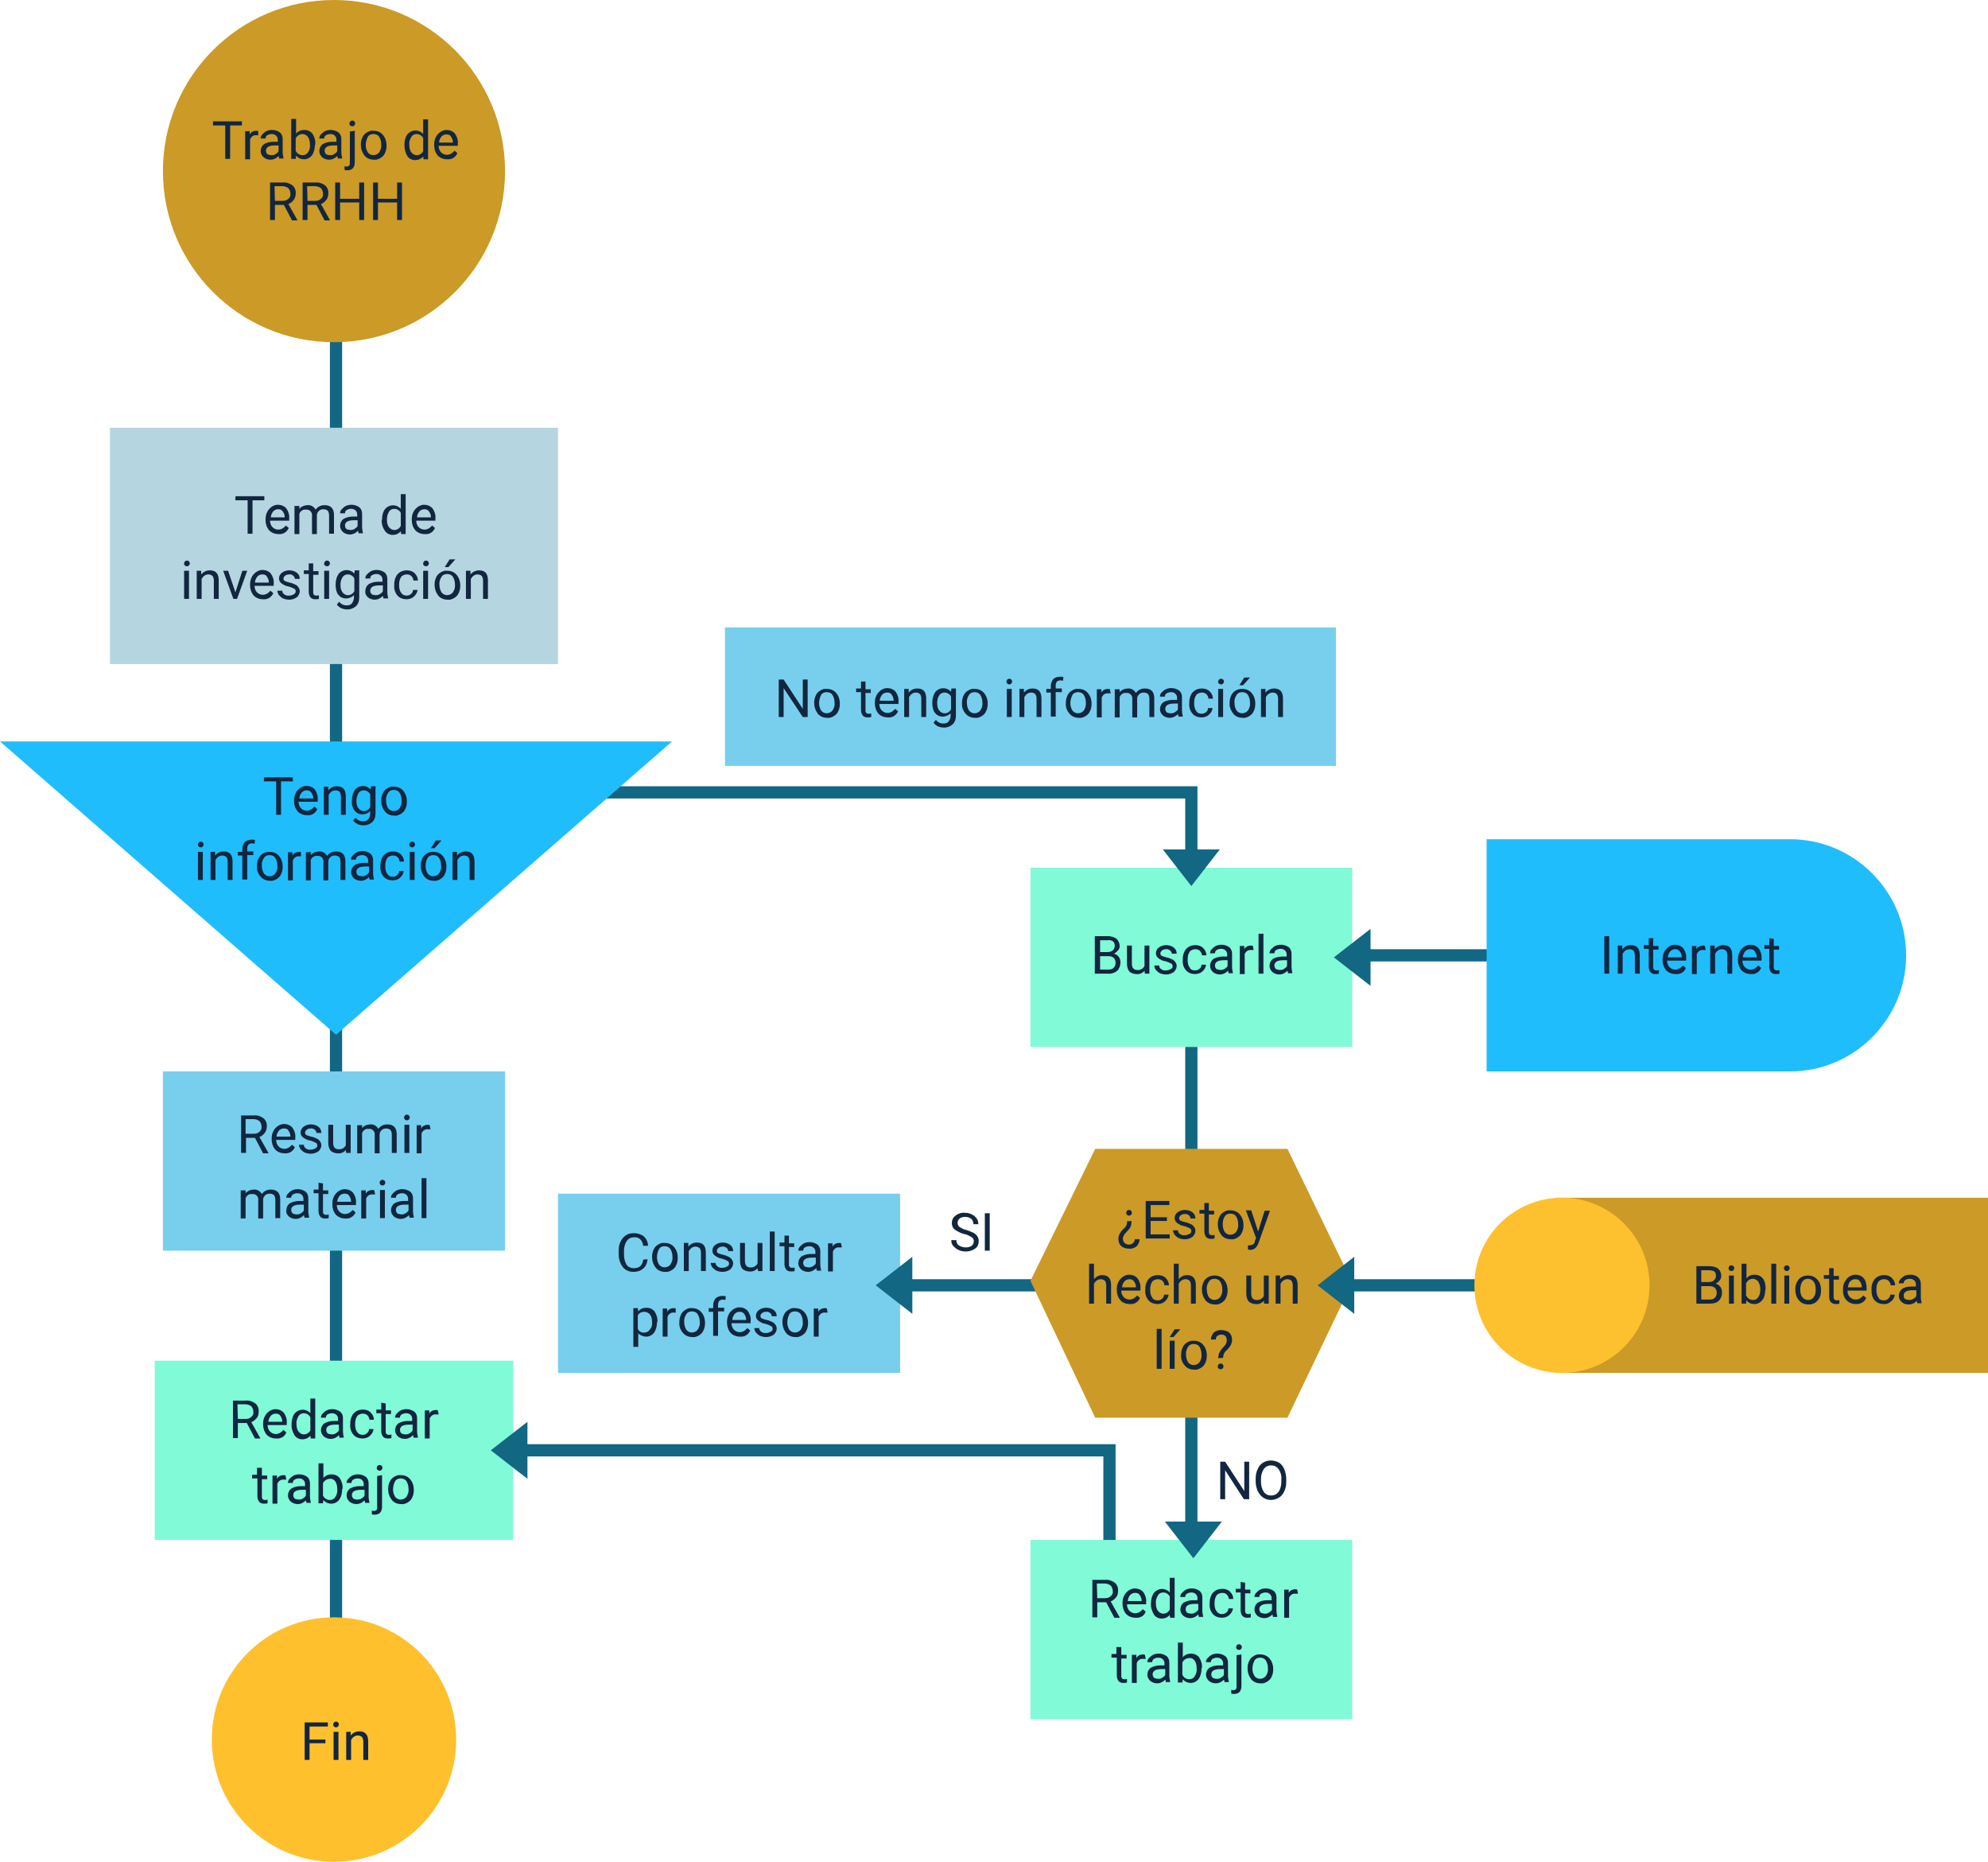 <?xml version="1.0" encoding="utf-8"?>
<!-- Generator: Adobe Illustrator 26.2.1, SVG Export Plug-In . SVG Version: 6.00 Build 0)  -->
<svg version="1.1" id="Layer_1" xmlns="http://www.w3.org/2000/svg" xmlns:xlink="http://www.w3.org/1999/xlink" x="0px" y="0px"
	 viewBox="0 0 488.1 457" style="enable-background:new 0 0 488.1 457;" xml:space="preserve">
<style type="text/css">
	.st0{fill:none;stroke:#126783;stroke-width:3;}
	.st1{fill:#CB9A27;}
	.st2{fill:#FFC02E;}
	.st3{fill:#12263F;}
	.st4{fill:#B5D5E0;}
	.st5{fill:#77CFED;}
	.st6{fill:#FDC02E;}
	.st7{enable-background:new    ;}
	.st8{fill:#80FAD7;}
	.st9{fill:#20BDFC;}
	.st10{fill:#126783;}
</style>
<g id="Grupo_154611" transform="translate(5894.5 7585.5)">
	<path id="Trazado_198006" class="st0" d="M-5812-7529v360"/>
	<path id="Trazado_198007" class="st1" d="M-5812.5-7585.5c23.2,0,42,18.8,42,42s-18.8,42-42,42s-42-18.8-42-42
		S-5835.7-7585.5-5812.5-7585.5z"/>
	<path id="Trazado_198008" class="st2" d="M-5812.5-7188.5c16.6,0,30,13.4,30,30s-13.4,30-30,30s-30-13.4-30-30
		S-5829.1-7188.5-5812.5-7188.5z"/>
	<path id="Trazado_198009" class="st3" d="M-5835-7554.7h-3v8.2h-1.2v-8.2h-3v-1h7.1v1H-5835z M-5830.9-7552.3c-0.2,0-0.4,0-0.6,0
		c-0.7-0.1-1.3,0.3-1.6,1v4.9h-1.2v-6.9h1.1v0.8c0.3-0.6,1-0.9,1.6-0.9c0.2,0,0.4,0,0.5,0.1v1H-5830.9z M-5825.9-7546.5
		c-0.1-0.2-0.1-0.5-0.2-0.7c-0.5,0.5-1.2,0.9-2,0.9c-0.6,0-1.2-0.2-1.7-0.6c-0.4-0.4-0.7-0.9-0.7-1.5c0-0.7,0.3-1.3,0.8-1.7
		c0.7-0.4,1.5-0.6,2.3-0.6h1.1v-0.5c0-0.4-0.1-0.7-0.4-1s-0.7-0.4-1.1-0.4s-0.7,0.1-1.1,0.3c-0.3,0.2-0.4,0.5-0.4,0.8h-1.2
		c0-0.4,0.1-0.7,0.4-1s0.6-0.6,1-0.8c0.4-0.2,0.9-0.3,1.4-0.3c0.7,0,1.3,0.2,1.9,0.6c0.5,0.4,0.7,1,0.7,1.6v3.2c0,0.5,0.1,1,0.2,1.5
		v0.1h-1V-7546.5z M-5827.8-7547.4c0.4,0,0.7-0.1,1-0.3c0.3-0.2,0.6-0.4,0.7-0.7v-1.4h-0.9c-1.4,0-2.2,0.4-2.2,1.3
		c0,0.3,0.1,0.6,0.4,0.9C-5828.5-7547.5-5828.1-7547.4-5827.8-7547.4z M-5817.2-7549.9c0,0.9-0.2,1.8-0.7,2.5c-0.4,0.6-1.2,1-1.9,1
		c-0.8,0-1.5-0.3-2-0.9l-0.1,0.8h-1.1v-9.8h1.2v3.6c0.5-0.6,1.2-0.9,2-0.9s1.5,0.3,2,0.9c0.5,0.8,0.8,1.7,0.7,2.6v0.2H-5817.2z
		 M-5818.4-7550c0-0.7-0.1-1.3-0.5-1.9c-0.3-0.4-0.8-0.7-1.3-0.7c-0.7,0-1.4,0.4-1.7,1.1v3c0.3,0.7,1,1.1,1.7,1.1
		c0.5,0,1-0.2,1.3-0.7C-5818.5-7548.6-5818.3-7549.3-5818.4-7550L-5818.4-7550z M-5811.5-7546.5c-0.1-0.2-0.1-0.5-0.2-0.7
		c-0.5,0.5-1.2,0.9-2,0.9c-0.6,0-1.2-0.2-1.7-0.6c-0.4-0.4-0.7-0.9-0.7-1.5c0-0.7,0.3-1.3,0.8-1.7c0.7-0.4,1.5-0.6,2.3-0.6h1.1v-0.5
		c0-0.4-0.1-0.7-0.4-1s-0.7-0.4-1.1-0.4s-0.7,0.1-1.1,0.3c-0.3,0.2-0.4,0.5-0.4,0.8h-1.2c0-0.4,0.1-0.7,0.4-1s0.6-0.6,1-0.8
		c0.4-0.2,0.9-0.3,1.4-0.3c0.7,0,1.3,0.2,1.9,0.6c0.5,0.4,0.7,1,0.7,1.6v3.2c0,0.5,0.1,1,0.2,1.5v0.1h-1V-7546.5z M-5813.4-7547.4
		c0.4,0,0.7-0.1,1-0.3c0.3-0.2,0.6-0.4,0.7-0.7v-1.4h-0.9c-1.4,0-2.2,0.4-2.2,1.3c0,0.3,0.1,0.6,0.4,0.9
		C-5814.1-7547.5-5813.8-7547.4-5813.4-7547.4z M-5807.4-7553.4v7.7c0,1.3-0.6,2-1.8,2c-0.2,0-0.5,0-0.7-0.1v-0.9
		c0.2,0,0.4,0.1,0.5,0.1c0.2,0,0.4-0.1,0.6-0.2c0.2-0.2,0.2-0.5,0.2-0.7v-7.7L-5807.4-7553.4z M-5808.7-7555.2
		c0-0.2,0.1-0.3,0.2-0.5c0.1-0.1,0.3-0.2,0.5-0.2s0.4,0.1,0.5,0.2s0.2,0.3,0.2,0.5s-0.1,0.3-0.2,0.5c-0.1,0.1-0.3,0.2-0.5,0.2
		s-0.4-0.1-0.5-0.2C-5808.7-7554.8-5808.7-7555-5808.7-7555.2z M-5805.9-7550c0-0.6,0.1-1.2,0.4-1.8c0.2-0.5,0.6-0.9,1.1-1.2
		c0.5-0.3,1-0.5,1.6-0.4c0.9,0,1.7,0.3,2.3,1c0.6,0.7,0.9,1.6,0.9,2.6v0.1c0,0.6-0.1,1.2-0.4,1.8c-0.2,0.5-0.6,0.9-1.1,1.2
		c-0.5,0.3-1.1,0.5-1.6,0.4c-0.9,0-1.7-0.3-2.3-1C-5805.6-7548.1-5805.9-7549-5805.9-7550L-5805.9-7550z M-5804.7-7549.9
		c0,0.7,0.2,1.3,0.5,1.8c0.6,0.8,1.7,0.9,2.5,0.3c0.1-0.1,0.2-0.2,0.3-0.3c0.4-0.6,0.6-1.3,0.5-2c0-0.7-0.2-1.3-0.5-1.8
		s-0.9-0.7-1.4-0.7c-0.6,0-1.1,0.2-1.4,0.7C-5804.5-7551.3-5804.7-7550.6-5804.7-7549.9L-5804.7-7549.9z M-5795.2-7550
		c0-0.9,0.2-1.8,0.7-2.5c0.9-1.1,2.5-1.3,3.6-0.4c0.1,0.1,0.2,0.2,0.3,0.3v-3.6h1.2v9.8h-1.1l-0.1-0.7c-0.5,0.6-1.2,0.9-2,0.9
		s-1.5-0.4-1.9-1C-5795-7548.1-5795.2-7549-5795.2-7550L-5795.2-7550z M-5794-7549.9c0,0.6,0.1,1.3,0.5,1.8c0.3,0.4,0.8,0.7,1.3,0.7
		c0.7,0,1.3-0.4,1.6-1v-3.2c-0.3-0.6-0.9-1-1.6-1c-0.5,0-1,0.2-1.3,0.7C-5793.9-7551.2-5794.1-7550.6-5794-7549.9L-5794-7549.9z
		 M-5784.7-7546.4c-0.9,0-1.7-0.3-2.3-0.9c-0.6-0.7-0.9-1.6-0.9-2.5v-0.2c0-0.6,0.1-1.3,0.4-1.8c0.2-0.5,0.6-0.9,1.1-1.3
		c0.5-0.3,1-0.5,1.5-0.5c0.8,0,1.6,0.3,2.1,0.9c0.5,0.7,0.8,1.6,0.7,2.5v0.5h-4.7c0,0.6,0.2,1.2,0.6,1.6s0.9,0.6,1.4,0.6
		c0.4,0,0.7-0.1,1.1-0.3c0.3-0.2,0.5-0.4,0.8-0.7l0.7,0.6C-5782.7-7546.8-5783.7-7546.3-5784.7-7546.4L-5784.7-7546.4z
		 M-5784.9-7552.5c-0.5,0-0.9,0.2-1.2,0.5c-0.3,0.4-0.6,0.9-0.6,1.5h3.4v-0.1c0-0.5-0.2-1-0.5-1.4
		C-5784-7552.4-5784.4-7552.5-5784.9-7552.5z M-5824.8-7535.2h-2.2v3.7h-1.2v-9.2h3.1c0.9-0.1,1.7,0.2,2.4,0.7
		c0.6,0.5,0.9,1.3,0.8,2.1c0,0.5-0.2,1.1-0.5,1.5s-0.8,0.8-1.3,1l2.2,3.9v0.1h-1.3L-5824.8-7535.2z M-5827-7536.2h1.9
		c0.5,0,1-0.1,1.4-0.5c0.4-0.3,0.6-0.8,0.5-1.3c0-0.5-0.2-1-0.5-1.3c-0.4-0.3-0.9-0.5-1.5-0.5h-1.9L-5827-7536.2z M-5816.8-7535.2
		h-2.2v3.7h-1.2v-9.2h3.1c0.9-0.1,1.7,0.2,2.4,0.7c0.6,0.5,0.9,1.3,0.8,2.1c0,0.5-0.2,1.1-0.5,1.5s-0.8,0.8-1.3,1l2.2,3.9v0.1h-1.3
		L-5816.8-7535.2z M-5819-7536.2h1.9c0.5,0,1-0.1,1.4-0.5c0.4-0.3,0.6-0.8,0.5-1.3c0-0.5-0.2-1-0.5-1.3c-0.4-0.3-0.9-0.5-1.5-0.5
		h-1.9L-5819-7536.2z M-5805.1-7531.5h-1.2v-4.3h-4.7v4.3h-1.2v-9.2h1.2v4h4.7v-4h1.2V-7531.5z M-5795.8-7531.5h-1.2v-4.3h-4.7v4.3
		h-1.2v-9.2h1.2v4h4.7v-4h1.2V-7531.5z"/>
	<path id="Trazado_198010" class="st4" d="M-5867.5-7480.5h110v58h-110V-7480.5z"/>
	<path id="Trazado_198011" class="st5" d="M-5716.5-7431.5h150v34h-150V-7431.5z"/>
	<path id="Trazado_198012" class="st5" d="M-5854.5-7322.5h84v44h-84V-7322.5z"/>
	<path id="Trazado_198013" class="st3" d="M-5829.5-7462.7h-3v8.2h-1.2v-8.2h-3v-1h7.1v1H-5829.5z M-5826.1-7454.4
		c-0.9,0-1.7-0.3-2.3-0.9c-0.6-0.7-0.9-1.6-0.9-2.5v-0.2c0-0.6,0.1-1.3,0.4-1.8c0.2-0.5,0.6-0.9,1.1-1.3c0.4-0.3,1-0.5,1.5-0.5
		c0.8,0,1.6,0.3,2.1,0.9c0.5,0.7,0.8,1.6,0.7,2.5v0.5h-4.7c0,0.6,0.2,1.2,0.6,1.6s0.9,0.6,1.4,0.6c0.4,0,0.7-0.1,1.1-0.3
		c0.3-0.2,0.5-0.4,0.8-0.7l0.7,0.6C-5824.1-7454.8-5825.1-7454.3-5826.1-7454.4L-5826.1-7454.4z M-5826.2-7460.5
		c-0.5,0-0.9,0.2-1.2,0.5c-0.3,0.4-0.6,0.9-0.6,1.5h3.4v-0.1c0-0.5-0.2-1-0.5-1.4C-5825.4-7460.4-5825.8-7460.5-5826.2-7460.5z
		 M-5821-7461.4v0.8c0.5-0.6,1.3-0.9,2-0.9c0.8-0.1,1.6,0.4,2,1.1c0.2-0.3,0.5-0.6,0.9-0.8c0.4-0.2,0.8-0.3,1.3-0.3
		c1.5,0,2.3,0.8,2.3,2.4v4.6h-1.2v-4.5c0-0.4-0.1-0.8-0.3-1.1c-0.3-0.3-0.7-0.4-1.1-0.4s-0.8,0.1-1.1,0.4c-0.3,0.3-0.5,0.6-0.5,1.1
		v4.6h-1.2v-4.5c0.1-0.7-0.4-1.4-1.1-1.5c-0.1,0-0.2,0-0.4,0c-0.7-0.1-1.3,0.3-1.6,1v5h-1.2v-6.9h1.2V-7461.4z M-5806.4-7454.5
		c-0.1-0.2-0.1-0.5-0.2-0.7c-0.5,0.5-1.2,0.9-2,0.9c-0.6,0-1.2-0.2-1.7-0.6c-0.4-0.4-0.7-0.9-0.7-1.5c0-0.7,0.3-1.3,0.8-1.7
		c0.7-0.4,1.5-0.6,2.3-0.6h1.1v-0.5c0-0.4-0.1-0.7-0.4-1s-0.7-0.4-1.1-0.4s-0.7,0.1-1.1,0.3c-0.3,0.2-0.4,0.5-0.4,0.8h-1.2
		c0-0.4,0.1-0.7,0.4-1s0.6-0.6,1-0.8c0.4-0.2,0.9-0.3,1.4-0.3c0.7,0,1.3,0.2,1.9,0.6c0.5,0.4,0.7,1,0.7,1.6v3.2c0,0.5,0.1,1,0.2,1.5
		v0.1h-1V-7454.5z M-5808.4-7455.4c0.4,0,0.7-0.1,1-0.3c0.3-0.2,0.6-0.4,0.7-0.7v-1.4h-0.9c-1.4,0-2.2,0.4-2.2,1.3
		c0,0.3,0.1,0.6,0.4,0.9C-5809-7455.5-5808.7-7455.4-5808.4-7455.4z M-5800.7-7458c0-0.9,0.2-1.8,0.7-2.5c0.9-1.1,2.5-1.3,3.6-0.4
		c0.1,0.1,0.2,0.2,0.3,0.3v-3.6h1.2v9.8h-1.1l-0.1-0.7c-0.5,0.6-1.2,0.9-2,0.9s-1.5-0.4-1.9-1c-0.5-0.7-0.8-1.6-0.8-2.5
		L-5800.7-7458L-5800.7-7458z M-5799.5-7457.9c0,0.6,0.1,1.3,0.5,1.8c0.3,0.4,0.8,0.7,1.3,0.7c0.7,0,1.3-0.4,1.6-1v-3.2
		c-0.3-0.6-0.9-1-1.6-1c-0.5,0-1,0.2-1.3,0.7C-5799.4-7459.2-5799.5-7458.6-5799.5-7457.9L-5799.5-7457.9z M-5790.2-7454.4
		c-0.9,0-1.7-0.3-2.3-0.9c-0.6-0.7-0.9-1.6-0.9-2.5v-0.2c0-0.6,0.1-1.3,0.4-1.8c0.2-0.5,0.6-0.9,1.1-1.3c0.5-0.3,1-0.5,1.5-0.5
		c0.8,0,1.6,0.3,2.1,0.9c0.5,0.7,0.8,1.6,0.7,2.5v0.5h-4.7c0,0.6,0.2,1.2,0.6,1.6s0.9,0.6,1.4,0.6c0.4,0,0.7-0.1,1.1-0.3
		c0.3-0.2,0.5-0.4,0.8-0.7l0.7,0.6C-5788.2-7454.8-5789.1-7454.3-5790.2-7454.4L-5790.2-7454.4z M-5790.3-7460.5
		c-0.5,0-0.9,0.2-1.2,0.5c-0.3,0.4-0.6,0.9-0.6,1.5h3.4v-0.1c0-0.5-0.2-1-0.5-1.4S-5789.9-7460.5-5790.3-7460.5z M-5848.1-7438.5
		h-1.2v-6.9h1.2V-7438.5z M-5849.3-7447.2c0-0.2,0.1-0.3,0.2-0.5c0.1-0.1,0.3-0.2,0.5-0.2s0.4,0.1,0.5,0.2s0.2,0.3,0.2,0.5
		s-0.1,0.3-0.2,0.5c-0.1,0.1-0.3,0.2-0.5,0.2s-0.4-0.1-0.5-0.2C-5849.3-7446.8-5849.3-7447-5849.3-7447.2L-5849.3-7447.2z
		 M-5845.1-7445.4v0.9c0.5-0.6,1.2-1,2.1-1c1.5,0,2.2,0.8,2.2,2.5v4.5h-1.2v-4.5c0-0.4-0.1-0.8-0.3-1.1c-0.3-0.3-0.7-0.4-1-0.4
		c-0.4,0-0.7,0.1-1,0.3c-0.3,0.2-0.5,0.5-0.7,0.8v4.9h-1.2v-6.9L-5845.1-7445.4L-5845.1-7445.4z M-5836.7-7440.1l1.7-5.3h1.2
		l-2.5,6.9h-0.9l-2.5-6.9h1.2L-5836.7-7440.1z M-5829.9-7438.4c-0.9,0-1.7-0.3-2.3-0.9c-0.6-0.7-0.9-1.6-0.9-2.5v-0.2
		c0-0.6,0.1-1.3,0.4-1.8c0.2-0.5,0.6-0.9,1.1-1.3c0.5-0.3,1-0.5,1.5-0.5c0.8,0,1.6,0.3,2.1,0.9c0.5,0.7,0.8,1.6,0.7,2.5v0.5h-4.7
		c0,0.6,0.2,1.2,0.6,1.6s0.9,0.6,1.4,0.6c0.4,0,0.7-0.1,1.1-0.3c0.3-0.2,0.5-0.4,0.8-0.7l0.7,0.6
		C-5827.9-7438.8-5828.9-7438.3-5829.9-7438.4L-5829.9-7438.4z M-5830.1-7444.5c-0.5,0-0.9,0.2-1.2,0.5c-0.3,0.4-0.6,0.9-0.6,1.5
		h3.4v-0.1c0-0.5-0.2-1-0.5-1.4C-5829.2-7444.4-5829.6-7444.5-5830.1-7444.5L-5830.1-7444.5z M-5821.9-7440.3c0-0.3-0.1-0.6-0.4-0.7
		c-0.4-0.2-0.8-0.4-1.2-0.5c-0.5-0.1-1-0.2-1.4-0.5c-0.3-0.1-0.6-0.4-0.8-0.6c-0.2-0.3-0.3-0.6-0.3-0.9c0-0.6,0.3-1.1,0.7-1.4
		c0.5-0.4,1.2-0.6,1.8-0.6c0.7,0,1.4,0.2,1.9,0.6s0.7,0.9,0.7,1.5h-1.2c0-0.3-0.2-0.6-0.4-0.8c-0.3-0.2-0.7-0.4-1-0.3
		c-0.4,0-0.7,0.1-1,0.3c-0.2,0.2-0.4,0.4-0.4,0.7c0,0.3,0.1,0.5,0.3,0.6c0.4,0.2,0.8,0.3,1.2,0.4c0.5,0.1,1,0.3,1.4,0.5
		c0.3,0.1,0.6,0.4,0.8,0.7c0.2,0.3,0.3,0.6,0.3,0.9c0,0.6-0.3,1.1-0.7,1.5c-0.6,0.4-1.2,0.6-1.9,0.6c-0.5,0-1-0.1-1.5-0.3
		c-0.4-0.2-0.7-0.5-1-0.8c-0.2-0.3-0.4-0.7-0.4-1.1h1.2c0,0.4,0.2,0.7,0.5,0.9c0.3,0.2,0.7,0.4,1.2,0.3c0.4,0,0.7-0.1,1.1-0.3
		C-5822.1-7439.8-5821.9-7440-5821.9-7440.3L-5821.9-7440.3z M-5817.6-7447v1.7h1.3v0.9h-1.3v4.3c0,0.2,0,0.4,0.2,0.6
		s0.4,0.2,0.6,0.2s0.4,0,0.6-0.1v0.9c-0.3,0.1-0.6,0.1-0.9,0.1c-0.4,0-0.9-0.1-1.2-0.5c-0.3-0.4-0.4-0.9-0.4-1.4v-4.3h-1.2v-0.9h1.2
		v-1.7h1.1V-7447z M-5813.7-7438.5h-1.2v-6.9h1.2V-7438.5z M-5814.9-7447.2c0-0.2,0.1-0.3,0.2-0.5c0.1-0.1,0.3-0.2,0.5-0.2
		s0.4,0.1,0.5,0.2s0.2,0.3,0.2,0.5s-0.1,0.3-0.2,0.5c-0.1,0.1-0.3,0.2-0.5,0.2s-0.4-0.1-0.5-0.2
		C-5814.9-7446.8-5815-7447-5814.9-7447.2L-5814.9-7447.2z M-5812.1-7442c0-0.9,0.2-1.8,0.7-2.6c0.9-1.1,2.5-1.3,3.6-0.4
		c0.1,0.1,0.2,0.2,0.3,0.3l0.1-0.8h1.1v6.7c0,0.8-0.2,1.5-0.8,2.1c-0.6,0.5-1.3,0.8-2.1,0.8c-0.5,0-1-0.1-1.5-0.3
		c-0.4-0.2-0.8-0.5-1.1-0.9l0.6-0.7c0.4,0.6,1.1,0.9,1.8,0.9c0.5,0,1-0.1,1.3-0.5s0.5-0.9,0.5-1.4v-0.6c-0.5,0.5-1.2,0.8-1.9,0.8
		c-0.8,0-1.5-0.3-2-1C-5811.9-7440.1-5812.1-7441-5812.1-7442L-5812.1-7442z M-5810.9-7441.9c0,0.6,0.1,1.3,0.5,1.8
		c0.3,0.4,0.8,0.7,1.3,0.7c0.7,0,1.3-0.4,1.6-1v-3.1c-0.3-0.6-0.9-1-1.6-1c-0.5,0-1,0.2-1.3,0.7
		C-5810.8-7443.2-5810.9-7442.6-5810.9-7441.9L-5810.9-7441.9z M-5800.3-7438.5c-0.1-0.2-0.1-0.5-0.2-0.7c-0.5,0.5-1.2,0.9-2,0.9
		c-0.6,0-1.2-0.2-1.7-0.6c-0.4-0.4-0.7-0.9-0.6-1.5c0-0.7,0.3-1.3,0.8-1.7c0.7-0.4,1.5-0.6,2.3-0.6h1.1v-0.5c0-0.4-0.1-0.7-0.4-1
		s-0.7-0.4-1.1-0.4s-0.7,0.1-1.1,0.3c-0.3,0.2-0.4,0.5-0.4,0.8h-1.2c0-0.4,0.1-0.7,0.4-1s0.6-0.6,1-0.8c0.4-0.2,0.9-0.3,1.4-0.3
		c0.7,0,1.3,0.2,1.9,0.6c0.5,0.4,0.7,1,0.7,1.6v3.2c0,0.5,0.1,1,0.2,1.5v0.1h-1.1V-7438.5z M-5802.2-7439.4c0.4,0,0.7-0.1,1-0.3
		c0.3-0.2,0.6-0.4,0.7-0.7v-1.4h-0.9c-1.4,0-2.2,0.4-2.2,1.3c0,0.3,0.1,0.6,0.4,0.9C-5802.9-7439.5-5802.6-7439.4-5802.2-7439.4z
		 M-5794.7-7439.3c0.4,0,0.8-0.1,1.1-0.4c0.3-0.2,0.5-0.6,0.5-1h1.1c0,0.4-0.2,0.8-0.4,1.1c-0.3,0.4-0.6,0.7-1,0.9
		c-0.4,0.2-0.9,0.3-1.3,0.3c-0.8,0-1.7-0.3-2.2-0.9c-0.6-0.7-0.9-1.6-0.8-2.6v-0.2c0-0.6,0.1-1.2,0.4-1.8c0.2-0.5,0.6-0.9,1.1-1.2
		c0.5-0.3,1.1-0.4,1.6-0.4c0.7,0,1.4,0.2,1.9,0.7s0.8,1.1,0.8,1.8h-1.1c0-0.4-0.2-0.8-0.5-1.1c-0.3-0.3-0.7-0.4-1.1-0.4
		c-0.5,0-1.1,0.2-1.4,0.6c-0.4,0.6-0.5,1.2-0.5,1.9v0.2c0,0.6,0.1,1.3,0.5,1.8C-5795.7-7439.5-5795.2-7439.3-5794.7-7439.3
		L-5794.7-7439.3z M-5789.4-7438.5h-1.2v-6.9h1.2V-7438.5z M-5790.6-7447.2c0-0.2,0.1-0.3,0.2-0.5c0.1-0.1,0.3-0.2,0.5-0.2
		s0.4,0.1,0.5,0.2s0.2,0.3,0.2,0.5s-0.1,0.3-0.2,0.5c-0.1,0.1-0.3,0.2-0.5,0.2s-0.4-0.1-0.5-0.2
		C-5790.6-7446.8-5790.6-7447-5790.6-7447.2L-5790.6-7447.2z M-5787.8-7442c0-0.6,0.1-1.2,0.4-1.8c0.2-0.5,0.6-0.9,1.1-1.2
		c0.5-0.3,1-0.5,1.6-0.4c0.9,0,1.7,0.3,2.3,1c0.6,0.7,0.9,1.6,0.9,2.6v0.1c0,0.6-0.1,1.2-0.4,1.8c-0.2,0.5-0.6,0.9-1.1,1.2
		c-0.5,0.3-1.1,0.5-1.6,0.4c-0.9,0-1.7-0.3-2.3-1C-5787.5-7440.1-5787.8-7441-5787.8-7442L-5787.8-7442z M-5786.6-7441.9
		c0,0.7,0.2,1.3,0.5,1.8c0.6,0.8,1.7,0.9,2.5,0.3c0.1-0.1,0.2-0.2,0.3-0.3c0.4-0.6,0.6-1.3,0.5-2c0-0.7-0.2-1.3-0.5-1.8
		s-0.9-0.7-1.4-0.7c-0.6,0-1.1,0.2-1.4,0.7C-5786.5-7443.3-5786.7-7442.6-5786.6-7441.9L-5786.6-7441.9z M-5784.1-7448.2h1.4
		l-1.7,1.9h-0.9L-5784.1-7448.2z M-5779-7445.4v0.9c0.5-0.6,1.3-1,2.1-1c1.5,0,2.2,0.8,2.2,2.5v4.5h-1.2v-4.5c0-0.4-0.1-0.8-0.3-1.1
		c-0.3-0.3-0.7-0.4-1-0.4c-0.4,0-0.7,0.1-1,0.3c-0.3,0.2-0.5,0.5-0.7,0.8v4.9h-1.2v-6.9L-5779-7445.4z"/>
	<path id="Trazado_198014" class="st3" d="M-5696.2-7409.5h-1.2l-4.7-7.1v7.1h-1.2v-9.2h1.2l4.7,7.2v-7.2h1.2V-7409.5z
		 M-5694.6-7413c0-0.6,0.1-1.2,0.4-1.8c0.2-0.5,0.6-0.9,1.1-1.2c0.5-0.3,1-0.5,1.6-0.4c0.9,0,1.7,0.3,2.3,1c0.6,0.7,0.9,1.6,0.9,2.6
		v0.1c0,0.6-0.1,1.2-0.4,1.8c-0.2,0.5-0.6,0.9-1.1,1.2c-0.5,0.3-1.1,0.5-1.6,0.4c-0.9,0-1.7-0.3-2.3-1
		C-5694.3-7411.1-5694.6-7412-5694.6-7413L-5694.6-7413z M-5693.4-7412.9c0,0.7,0.2,1.3,0.5,1.8c0.6,0.8,1.7,0.9,2.5,0.3
		c0.1-0.1,0.2-0.2,0.3-0.3c0.4-0.6,0.6-1.3,0.5-2c0-0.7-0.2-1.3-0.5-1.8s-0.9-0.7-1.4-0.7c-0.6,0-1.1,0.2-1.4,0.7
		C-5693.2-7414.3-5693.4-7413.6-5693.4-7412.9L-5693.4-7412.9z M-5682-7418v1.7h1.3v0.9h-1.3v4.3c0,0.2,0,0.4,0.2,0.6
		s0.4,0.2,0.6,0.2s0.4,0,0.6-0.1v0.9c-0.3,0.1-0.6,0.1-0.9,0.1c-0.4,0-0.9-0.1-1.2-0.5c-0.3-0.4-0.4-0.9-0.4-1.4v-4.3h-1.2v-0.9h1.2
		v-1.7h1.1V-7418z M-5676.5-7409.4c-0.9,0-1.7-0.3-2.3-0.9c-0.6-0.7-0.9-1.6-0.9-2.5v-0.2c0-0.6,0.1-1.3,0.4-1.8
		c0.2-0.5,0.6-0.9,1.1-1.3c0.5-0.3,1-0.5,1.5-0.5c0.8,0,1.6,0.3,2.1,0.9c0.5,0.7,0.8,1.6,0.7,2.5v0.5h-4.7c0,0.6,0.2,1.2,0.6,1.6
		s0.9,0.6,1.4,0.6c0.4,0,0.7-0.1,1.1-0.3c0.3-0.2,0.5-0.4,0.8-0.7l0.7,0.6C-5674.5-7409.8-5675.5-7409.3-5676.5-7409.4
		L-5676.5-7409.4z M-5676.7-7415.5c-0.5,0-0.9,0.2-1.2,0.5c-0.3,0.4-0.6,0.9-0.6,1.5h3.4v-0.1c0-0.5-0.2-1-0.5-1.4
		C-5675.8-7415.4-5676.2-7415.5-5676.7-7415.5z M-5671.4-7416.4v0.9c0.5-0.6,1.2-1,2.1-1c1.5,0,2.2,0.8,2.2,2.5v4.5h-1.2v-4.5
		c0-0.4-0.1-0.8-0.3-1.1c-0.3-0.3-0.7-0.4-1-0.4c-0.4,0-0.7,0.1-1,0.3c-0.3,0.2-0.5,0.5-0.7,0.8v4.9h-1.2v-6.9L-5671.4-7416.4
		L-5671.4-7416.4z M-5665.6-7413c0-0.9,0.2-1.8,0.7-2.6c0.9-1.1,2.5-1.3,3.6-0.4c0.1,0.1,0.2,0.2,0.3,0.3l0.1-0.8h1.1v6.7
		c0,0.8-0.2,1.5-0.8,2.1c-0.6,0.5-1.3,0.8-2.1,0.8c-0.5,0-1-0.1-1.5-0.3c-0.4-0.2-0.8-0.5-1.1-0.9l0.6-0.7c0.4,0.6,1.1,0.9,1.8,0.9
		c0.5,0,1-0.1,1.3-0.5s0.5-0.9,0.5-1.4v-0.6c-0.5,0.5-1.2,0.8-1.9,0.8c-0.8,0-1.5-0.3-2-1C-5665.4-7411.1-5665.6-7412-5665.6-7413z
		 M-5664.4-7412.9c0,0.6,0.1,1.3,0.5,1.8c0.3,0.4,0.8,0.7,1.3,0.7c0.7,0,1.3-0.4,1.6-1v-3.1c-0.3-0.6-0.9-1-1.6-1
		c-0.5,0-1,0.2-1.3,0.7C-5664.3-7414.2-5664.4-7413.6-5664.4-7412.9L-5664.4-7412.9z M-5658.3-7413c0-0.6,0.1-1.2,0.4-1.8
		c0.2-0.5,0.6-0.9,1.1-1.2c0.5-0.3,1-0.5,1.6-0.4c0.9,0,1.7,0.3,2.3,1c0.6,0.7,0.9,1.6,0.9,2.6v0.1c0,0.6-0.1,1.2-0.4,1.8
		c-0.2,0.5-0.6,0.9-1.1,1.2c-0.5,0.3-1.1,0.5-1.6,0.4c-0.9,0-1.7-0.3-2.3-1C-5658.1-7411.1-5658.4-7412-5658.3-7413L-5658.3-7413z
		 M-5657.1-7412.9c0,0.7,0.2,1.3,0.5,1.8c0.6,0.8,1.7,0.9,2.5,0.3c0.1-0.1,0.2-0.2,0.3-0.3c0.4-0.6,0.6-1.3,0.5-2
		c0-0.7-0.2-1.3-0.5-1.8s-0.9-0.7-1.4-0.7c-0.6,0-1.1,0.2-1.4,0.7C-5657-7414.3-5657.2-7413.6-5657.1-7412.9L-5657.1-7412.9z
		 M-5646.1-7409.5h-1.2v-6.9h1.2V-7409.5z M-5647.4-7418.2c0-0.2,0.1-0.3,0.2-0.5c0.1-0.1,0.3-0.2,0.5-0.2s0.4,0.1,0.5,0.2
		s0.2,0.3,0.2,0.5s-0.1,0.3-0.2,0.5c-0.1,0.1-0.3,0.2-0.5,0.2s-0.4-0.1-0.5-0.2C-5647.3-7417.8-5647.4-7418-5647.4-7418.2
		L-5647.4-7418.2z M-5643.1-7416.4v0.9c0.5-0.6,1.2-1,2.1-1c1.5,0,2.2,0.8,2.2,2.5v4.5h-1.2v-4.5c0-0.4-0.1-0.8-0.3-1.1
		c-0.3-0.3-0.7-0.4-1-0.4c-0.4,0-0.7,0.1-1,0.3c-0.3,0.2-0.5,0.5-0.7,0.8v4.9h-1.2v-6.9L-5643.1-7416.4L-5643.1-7416.4z
		 M-5636.5-7409.5v-6h-1.1v-0.9h1.1v-0.7c0-0.6,0.2-1.2,0.6-1.7c0.4-0.4,1.1-0.6,1.7-0.6c0.3,0,0.5,0,0.8,0.1l-0.1,0.9
		c-0.2,0-0.4-0.1-0.6-0.1c-0.3,0-0.6,0.1-0.9,0.3c-0.2,0.3-0.3,0.6-0.3,1v0.7h1.5v0.9h-1.5v6h-1.2V-7409.5z M-5632.8-7413
		c0-0.6,0.1-1.2,0.4-1.8c0.2-0.5,0.6-0.9,1.1-1.2c0.5-0.3,1-0.5,1.6-0.4c0.9,0,1.7,0.3,2.3,1c0.6,0.7,0.9,1.6,0.9,2.6v0.1
		c0,0.6-0.1,1.2-0.4,1.8c-0.2,0.5-0.6,0.9-1.1,1.2c-0.5,0.3-1.1,0.5-1.6,0.4c-0.9,0-1.7-0.3-2.3-1
		C-5632.6-7411.1-5632.9-7412-5632.8-7413L-5632.8-7413z M-5631.7-7412.9c0,0.7,0.2,1.3,0.5,1.8c0.6,0.8,1.7,0.9,2.5,0.3
		c0.1-0.1,0.2-0.2,0.3-0.3c0.4-0.6,0.6-1.3,0.5-2c0-0.7-0.2-1.3-0.5-1.8s-0.9-0.7-1.4-0.7c-0.6,0-1.1,0.2-1.4,0.7
		C-5631.5-7414.3-5631.7-7413.6-5631.7-7412.9L-5631.7-7412.9z M-5621.8-7415.3c-0.2,0-0.4,0-0.6,0c-0.7-0.1-1.3,0.3-1.6,1v4.9h-1.2
		v-6.9h1.1v0.8c0.3-0.6,1-0.9,1.6-0.9c0.2,0,0.4,0,0.5,0.1L-5621.8-7415.3z M-5619.6-7416.4v0.8c0.5-0.6,1.3-0.9,2-0.9
		c0.8-0.1,1.6,0.4,2,1.1c0.2-0.3,0.5-0.6,0.9-0.8c0.4-0.2,0.8-0.3,1.3-0.3c1.5,0,2.3,0.8,2.3,2.4v4.6h-1.2v-4.5
		c0-0.4-0.1-0.8-0.3-1.1c-0.3-0.3-0.7-0.4-1.1-0.4s-0.8,0.1-1.1,0.4c-0.3,0.3-0.5,0.6-0.5,1.1v4.6h-1.2v-4.5
		c0.1-0.7-0.4-1.4-1.1-1.5c-0.1,0-0.2,0-0.4,0c-0.7-0.1-1.3,0.3-1.6,1v5h-1.2v-6.9h1.2V-7416.4z M-5605.1-7409.5
		c-0.1-0.2-0.1-0.5-0.2-0.7c-0.5,0.5-1.2,0.9-2,0.9c-0.6,0-1.2-0.2-1.7-0.6c-0.4-0.4-0.7-0.9-0.7-1.5c0-0.7,0.3-1.3,0.8-1.7
		c0.7-0.4,1.5-0.6,2.3-0.6h1.1v-0.5c0-0.4-0.1-0.7-0.4-1s-0.7-0.4-1.1-0.4s-0.7,0.1-1.1,0.3c-0.3,0.2-0.4,0.5-0.4,0.8h-1.2
		c0-0.4,0.1-0.7,0.4-1s0.6-0.6,1-0.8c0.4-0.2,0.9-0.3,1.4-0.3c0.7,0,1.3,0.2,1.9,0.6c0.5,0.4,0.7,1,0.7,1.6v3.2c0,0.5,0.1,1,0.2,1.5
		v0.1h-1V-7409.5z M-5607-7410.4c0.4,0,0.7-0.1,1-0.3c0.3-0.2,0.6-0.4,0.7-0.7v-1.4h-0.9c-1.4,0-2.2,0.4-2.2,1.3
		c0,0.3,0.1,0.6,0.4,0.9C-5607.7-7410.5-5607.4-7410.4-5607-7410.4z M-5599.5-7410.3c0.4,0,0.8-0.1,1.1-0.4c0.3-0.2,0.5-0.6,0.5-1
		h1.1c0,0.4-0.2,0.8-0.4,1.1c-0.3,0.4-0.6,0.7-1,0.9c-0.4,0.2-0.9,0.3-1.3,0.3c-0.8,0-1.7-0.3-2.2-0.9c-0.6-0.7-0.9-1.6-0.8-2.6
		v-0.2c0-0.6,0.1-1.2,0.4-1.8c0.2-0.5,0.6-0.9,1.1-1.2c0.5-0.3,1.1-0.4,1.6-0.4c0.7,0,1.4,0.2,1.9,0.7s0.8,1.1,0.8,1.8h-1.1
		c0-0.4-0.2-0.8-0.5-1.1c-0.3-0.3-0.7-0.4-1.1-0.4c-0.5,0-1.1,0.2-1.4,0.6c-0.4,0.6-0.5,1.2-0.5,1.9v0.2c0,0.6,0.1,1.3,0.5,1.8
		C-5600.6-7410.5-5600-7410.3-5599.5-7410.3L-5599.5-7410.3z M-5594.2-7409.5h-1.2v-6.9h1.2V-7409.5z M-5595.4-7418.2
		c0-0.2,0.1-0.3,0.2-0.5c0.1-0.1,0.3-0.2,0.5-0.2s0.4,0.1,0.5,0.2s0.2,0.3,0.2,0.5s-0.1,0.3-0.2,0.5c-0.1,0.1-0.3,0.2-0.5,0.2
		s-0.4-0.1-0.5-0.2C-5595.4-7417.8-5595.5-7418-5595.4-7418.2L-5595.4-7418.2z M-5592.6-7413c0-0.6,0.1-1.2,0.4-1.8
		c0.2-0.5,0.6-0.9,1.1-1.2c0.5-0.3,1-0.4,1.6-0.4c0.9,0,1.7,0.3,2.3,1c0.6,0.7,0.9,1.6,0.9,2.6v0.1c0,0.6-0.1,1.2-0.4,1.8
		c-0.2,0.5-0.6,0.9-1.1,1.2c-0.5,0.3-1.1,0.5-1.6,0.4c-0.9,0-1.7-0.3-2.3-1C-5592.3-7411.1-5592.7-7412-5592.6-7413L-5592.6-7413z
		 M-5591.4-7412.9c0,0.7,0.2,1.3,0.5,1.8c0.6,0.8,1.7,0.9,2.5,0.3c0.1-0.1,0.2-0.2,0.3-0.3c0.4-0.6,0.6-1.3,0.5-2
		c0-0.7-0.2-1.3-0.5-1.8s-0.9-0.7-1.4-0.7c-0.6,0-1.1,0.2-1.4,0.7C-5591.3-7414.3-5591.5-7413.6-5591.4-7412.9L-5591.4-7412.9z
		 M-5589-7419.2h1.4l-1.7,1.9h-0.9L-5589-7419.2z M-5583.8-7416.4v0.9c0.5-0.6,1.3-1,2.1-1c1.5,0,2.2,0.8,2.2,2.5v4.5h-1.2v-4.5
		c0-0.4-0.1-0.8-0.3-1.1c-0.3-0.3-0.7-0.4-1-0.4c-0.4,0-0.7,0.1-1,0.3c-0.3,0.2-0.5,0.5-0.7,0.8v4.9h-1.2v-6.9L-5583.8-7416.4z"/>
	<path id="Trazado_198015" class="st3" d="M-5831.9-7306.2h-2.2v3.7h-1.2v-9.2h3.1c0.9-0.1,1.7,0.2,2.4,0.7c0.6,0.5,0.9,1.3,0.8,2.1
		c0,0.5-0.2,1.1-0.5,1.5s-0.8,0.8-1.3,1l2.2,3.9v0.1h-1.3L-5831.9-7306.2z M-5834.1-7307.2h1.9c0.5,0,1-0.1,1.4-0.5
		c0.4-0.3,0.6-0.8,0.5-1.3c0-0.5-0.2-1-0.5-1.3c-0.4-0.3-0.9-0.5-1.5-0.5h-1.9v3.6H-5834.1z M-5824.6-7302.4c-0.9,0-1.7-0.3-2.3-0.9
		c-0.6-0.7-0.9-1.6-0.9-2.5v-0.2c0-0.6,0.1-1.3,0.4-1.8c0.2-0.5,0.6-0.9,1.1-1.3c0.5-0.3,1-0.5,1.5-0.5c0.8,0,1.6,0.3,2.1,0.9
		c0.5,0.7,0.8,1.6,0.7,2.5v0.5h-4.7c0,0.6,0.2,1.2,0.6,1.6s0.9,0.6,1.4,0.6c0.4,0,0.7-0.1,1.1-0.3c0.3-0.2,0.5-0.4,0.8-0.7l0.7,0.6
		C-5822.6-7302.8-5823.6-7302.3-5824.6-7302.4L-5824.6-7302.4z M-5824.8-7308.5c-0.5,0-0.9,0.2-1.2,0.5c-0.3,0.4-0.6,0.9-0.6,1.5
		h3.4v-0.1c0-0.5-0.2-1-0.5-1.4C-5823.9-7308.4-5824.3-7308.5-5824.8-7308.5z M-5816.6-7304.3c0-0.3-0.1-0.6-0.4-0.7
		c-0.4-0.2-0.8-0.4-1.2-0.5c-0.5-0.1-1-0.2-1.4-0.5c-0.3-0.1-0.6-0.4-0.8-0.6c-0.2-0.3-0.3-0.6-0.3-0.9c0-0.6,0.3-1.1,0.7-1.4
		c0.5-0.4,1.2-0.6,1.8-0.6c0.7,0,1.4,0.2,1.9,0.6s0.7,0.9,0.7,1.5h-1.2c0-0.3-0.2-0.6-0.4-0.8c-0.3-0.2-0.7-0.4-1-0.3
		c-0.4,0-0.7,0.1-1,0.3c-0.2,0.2-0.4,0.4-0.4,0.7c0,0.3,0.1,0.5,0.3,0.6c0.4,0.2,0.8,0.3,1.2,0.4c0.5,0.1,1,0.3,1.4,0.5
		c0.3,0.1,0.6,0.4,0.8,0.7c0.2,0.3,0.3,0.6,0.3,0.9c0,0.6-0.3,1.1-0.7,1.5c-0.6,0.4-1.2,0.6-1.9,0.6c-0.5,0-1-0.1-1.5-0.3
		c-0.4-0.2-0.7-0.5-1-0.8c-0.2-0.3-0.4-0.7-0.4-1.1h1.2c0,0.4,0.2,0.7,0.5,0.9c0.3,0.2,0.7,0.4,1.2,0.3c0.4,0,0.7-0.1,1.1-0.3
		C-5816.7-7303.8-5816.6-7304-5816.6-7304.3z M-5809.6-7303.2c-0.5,0.6-1.3,0.9-2,0.8c-0.6,0-1.2-0.2-1.7-0.6
		c-0.4-0.5-0.6-1.2-0.6-1.9v-4.5h1.2v4.4c0,1,0.4,1.6,1.3,1.6c0.7,0.1,1.5-0.3,1.8-1v-5h1.2v6.9h-1.1L-5809.6-7303.2z
		 M-5805.6-7309.4v0.8c0.5-0.6,1.3-0.9,2-0.9c0.8-0.1,1.6,0.4,2,1.1c0.2-0.3,0.5-0.6,0.9-0.8c0.4-0.2,0.8-0.3,1.3-0.3
		c1.5,0,2.3,0.8,2.3,2.4v4.6h-1.2v-4.5c0-0.4-0.1-0.8-0.3-1.1c-0.3-0.3-0.7-0.4-1.1-0.4s-0.8,0.1-1.1,0.4c-0.3,0.3-0.5,0.6-0.5,1.1
		v4.6h-1.2v-4.5c0.1-0.7-0.4-1.4-1.1-1.5c-0.1,0-0.2,0-0.4,0c-0.7-0.1-1.3,0.3-1.6,1v5h-1.2v-6.9h1.2V-7309.4z M-5794-7302.5h-1.2
		v-6.9h1.2V-7302.5z M-5795.3-7311.2c0-0.2,0.1-0.3,0.2-0.5c0.1-0.1,0.3-0.2,0.5-0.2s0.4,0.1,0.5,0.2s0.2,0.3,0.2,0.5
		s-0.1,0.3-0.2,0.5c-0.1,0.1-0.3,0.2-0.5,0.2s-0.4-0.1-0.5-0.2C-5795.2-7310.8-5795.3-7311-5795.3-7311.2z M-5788.8-7308.3
		c-0.2,0-0.4,0-0.6,0c-0.7-0.1-1.3,0.3-1.6,1v4.9h-1.2v-6.9h1.1v0.8c0.3-0.6,1-0.9,1.6-0.9c0.2,0,0.4,0,0.5,0.1L-5788.8-7308.3z
		 M-5834.2-7293.4v0.8c0.5-0.6,1.3-0.9,2-0.9c0.8-0.1,1.6,0.4,2,1.1c0.2-0.3,0.5-0.6,0.9-0.8c0.4-0.2,0.8-0.3,1.3-0.3
		c1.5,0,2.3,0.8,2.3,2.4v4.6h-1.2v-4.5c0-0.4-0.1-0.8-0.3-1.1c-0.3-0.3-0.7-0.4-1.1-0.4s-0.8,0.1-1.1,0.4c-0.3,0.3-0.5,0.6-0.5,1.1
		v4.6h-1.2v-4.5c0.1-0.7-0.4-1.4-1.1-1.5c-0.1,0-0.2,0-0.4,0c-0.7-0.1-1.3,0.3-1.6,1v5h-1.2v-6.9h1.2V-7293.4z M-5819.7-7286.5
		c-0.1-0.2-0.1-0.5-0.2-0.7c-0.5,0.5-1.2,0.9-2,0.9c-0.6,0-1.2-0.2-1.7-0.6c-0.4-0.4-0.7-0.9-0.6-1.5c0-0.7,0.3-1.3,0.8-1.7
		c0.7-0.4,1.5-0.6,2.3-0.6h1.1v-0.5c0-0.4-0.1-0.7-0.4-1s-0.7-0.4-1.1-0.4s-0.7,0.1-1.1,0.3c-0.3,0.2-0.4,0.5-0.4,0.8h-1.2
		c0-0.4,0.1-0.7,0.4-1s0.6-0.6,1-0.8c0.4-0.2,0.9-0.3,1.4-0.3c0.7,0,1.3,0.2,1.9,0.6c0.5,0.4,0.7,1,0.7,1.6v3.2c0,0.5,0.1,1,0.2,1.5
		v0.1h-1.1V-7286.5z M-5821.6-7287.4c0.4,0,0.7-0.1,1-0.3c0.3-0.2,0.6-0.4,0.7-0.7v-1.4h-0.9c-1.4,0-2.2,0.4-2.2,1.3
		c0,0.3,0.1,0.6,0.4,0.9C-5822.3-7287.5-5822-7287.4-5821.6-7287.4L-5821.6-7287.4z M-5815.2-7295v1.7h1.3v0.9h-1.3v4.3
		c0,0.2,0,0.4,0.2,0.6s0.4,0.2,0.6,0.2s0.4,0,0.6-0.1v0.9c-0.3,0.1-0.6,0.1-0.9,0.1c-0.4,0-0.9-0.1-1.2-0.5
		c-0.3-0.4-0.4-0.9-0.4-1.4v-4.3h-1.2v-0.9h1.2v-1.7L-5815.2-7295z M-5809.7-7286.4c-0.9,0-1.7-0.3-2.3-0.9
		c-0.6-0.7-0.9-1.6-0.9-2.5v-0.2c0-0.6,0.1-1.3,0.4-1.8c0.2-0.5,0.6-0.9,1.1-1.3c0.5-0.3,1-0.5,1.5-0.5c0.8,0,1.6,0.3,2.1,0.9
		c0.5,0.7,0.8,1.6,0.7,2.5v0.5h-4.7c0,0.6,0.2,1.2,0.6,1.6s0.9,0.6,1.4,0.6c0.4,0,0.7-0.1,1.1-0.3c0.3-0.2,0.5-0.4,0.8-0.7l0.7,0.6
		C-5807.7-7286.8-5808.7-7286.3-5809.7-7286.4L-5809.7-7286.4z M-5809.9-7292.5c-0.5,0-0.9,0.2-1.2,0.5c-0.3,0.4-0.6,0.9-0.6,1.5
		h3.4v-0.1c0-0.5-0.2-1-0.5-1.4C-5809-7292.4-5809.4-7292.5-5809.9-7292.5L-5809.9-7292.5z M-5802.4-7292.3c-0.2,0-0.4,0-0.6,0
		c-0.7-0.1-1.3,0.3-1.6,1v4.9h-1.2v-6.9h1.1v0.8c0.3-0.6,1-0.9,1.6-0.9c0.2,0,0.4,0,0.5,0.1L-5802.4-7292.3z M-5800-7286.5h-1.2
		v-6.9h1.2V-7286.5z M-5801.3-7295.2c0-0.2,0.1-0.3,0.2-0.5c0.1-0.1,0.3-0.2,0.5-0.2s0.4,0.1,0.5,0.2s0.2,0.3,0.2,0.5
		s-0.1,0.3-0.2,0.5c-0.1,0.1-0.3,0.2-0.5,0.2s-0.4-0.1-0.5-0.2C-5801.2-7294.8-5801.3-7295-5801.3-7295.2z M-5793.9-7286.5
		c-0.1-0.2-0.1-0.5-0.2-0.7c-0.5,0.5-1.2,0.9-2,0.9c-0.6,0-1.2-0.2-1.7-0.6c-0.4-0.4-0.7-0.9-0.7-1.5c0-0.7,0.3-1.3,0.8-1.7
		c0.7-0.4,1.5-0.6,2.3-0.6h1.1v-0.5c0-0.4-0.1-0.7-0.4-1s-0.7-0.4-1.1-0.4s-0.7,0.1-1.1,0.3c-0.3,0.2-0.4,0.5-0.4,0.8h-1.2
		c0-0.4,0.1-0.7,0.4-1s0.6-0.6,1-0.8c0.4-0.2,0.9-0.3,1.4-0.3c0.7,0,1.3,0.2,1.9,0.6c0.5,0.4,0.7,1,0.7,1.6v3.2c0,0.5,0.1,1,0.2,1.5
		v0.1h-1V-7286.5z M-5795.9-7287.4c0.4,0,0.7-0.1,1-0.3c0.3-0.2,0.6-0.4,0.7-0.7v-1.4h-0.9c-1.4,0-2.2,0.4-2.2,1.3
		c0,0.3,0.1,0.6,0.4,0.9C-5796.5-7287.5-5796.2-7287.4-5795.9-7287.4L-5795.9-7287.4z M-5789.8-7286.5h-1.2v-9.8h1.2V-7286.5z"/>
	<path id="Trazado_198016" class="st3" d="M-5814.6-7157.6h-3.9v4.1h-1.2v-9.2h5.7v1h-4.5v3.2h3.9V-7157.6z M-5811.4-7153.5h-1.2
		v-6.9h1.2V-7153.5z M-5812.7-7162.2c0-0.2,0.1-0.3,0.2-0.5c0.1-0.1,0.3-0.2,0.5-0.2s0.4,0.1,0.5,0.2s0.2,0.3,0.2,0.5
		s-0.1,0.3-0.2,0.5c-0.1,0.1-0.3,0.2-0.5,0.2s-0.4-0.1-0.5-0.2C-5812.6-7161.8-5812.7-7162-5812.7-7162.2z M-5808.4-7160.4v0.9
		c0.5-0.6,1.2-1,2.1-1c1.5,0,2.2,0.8,2.2,2.5v4.5h-1.2v-4.5c0-0.4-0.1-0.8-0.3-1.1c-0.3-0.3-0.7-0.4-1-0.4c-0.4,0-0.7,0.1-1,0.3
		c-0.3,0.2-0.5,0.5-0.7,0.8v4.9h-1.2v-6.9L-5808.4-7160.4L-5808.4-7160.4z"/>
	<path id="Trazado_128610" class="st0" d="M-5602-7204.9V-7391h-168.6"/>
	<path id="Trazado_128611" class="st0" d="M-5782.5-7229.5h160.4v30.4"/>
	<path id="Trazado_198017" class="st0" d="M-5516-7270h-170"/>
	<path id="Trazado_198018" class="st0" d="M-5497-7351h-90"/>
	<path id="Trazado_128609" class="st1" d="M-5625.6-7303.5h47.2l15.9,32.8l-15.9,33.2h-47.2l-15.9-33.6L-5625.6-7303.5z"/>
	<path id="Trazado_198019" class="st5" d="M-5757.5-7292.5h84v44h-84V-7292.5z"/>
	<path id="Trazado_198020" class="st3" d="M-5616.7-7285.8c0,0.4,0,0.7-0.1,1.1c-0.1,0.3-0.2,0.5-0.4,0.8c-0.2,0.2-0.5,0.6-0.9,1
		c-0.3,0.3-0.6,0.8-0.7,1.2v0.2c0,0.4,0.1,0.8,0.4,1.1c0.3,0.3,0.7,0.4,1.1,0.4s0.7-0.1,1-0.4c0.3-0.2,0.4-0.6,0.4-0.9h1.2
		c0,0.6-0.3,1.2-0.7,1.7c-0.5,0.4-1.2,0.7-1.9,0.6c-0.7,0-1.4-0.2-1.9-0.6c-0.5-0.5-0.7-1.1-0.7-1.8c0-0.8,0.4-1.6,1-2.2l0.7-0.7
		c0.3-0.4,0.5-0.9,0.4-1.4L-5616.7-7285.8z M-5616.6-7287.8c0,0.2-0.1,0.4-0.2,0.5s-0.3,0.2-0.5,0.2s-0.4-0.1-0.5-0.2
		s-0.2-0.3-0.2-0.5s0.1-0.3,0.2-0.5c0.1-0.1,0.3-0.2,0.5-0.2s0.4,0.1,0.5,0.2C-5616.7-7288.2-5616.6-7288-5616.6-7287.8z
		 M-5608-7285.8h-4v3.3h4.7v1h-5.9v-9.2h5.8v1h-4.6v3h4V-7285.8z M-5602-7283.3c0-0.3-0.1-0.6-0.4-0.7c-0.4-0.2-0.8-0.4-1.2-0.5
		c-0.5-0.1-1-0.2-1.4-0.5c-0.3-0.1-0.6-0.4-0.8-0.6c-0.2-0.3-0.3-0.6-0.3-0.9c0-0.6,0.3-1.1,0.7-1.4c0.5-0.4,1.2-0.6,1.8-0.6
		c0.7,0,1.4,0.2,1.9,0.6s0.7,0.9,0.7,1.5h-1.2c0-0.3-0.2-0.6-0.4-0.8c-0.3-0.2-0.7-0.4-1-0.3c-0.4,0-0.7,0.1-1,0.3
		c-0.2,0.2-0.4,0.4-0.4,0.7c0,0.3,0.1,0.5,0.3,0.6c0.4,0.2,0.8,0.3,1.2,0.4c0.5,0.1,1,0.3,1.4,0.5c0.3,0.1,0.6,0.4,0.8,0.7
		c0.2,0.3,0.3,0.6,0.3,0.9c0,0.6-0.3,1.1-0.7,1.5c-0.6,0.4-1.2,0.6-1.9,0.6c-0.5,0-1-0.1-1.5-0.3c-0.4-0.2-0.7-0.5-1-0.8
		c-0.2-0.3-0.4-0.7-0.4-1.1h1.2c0,0.4,0.2,0.7,0.5,0.9c0.3,0.2,0.7,0.4,1.2,0.3c0.4,0,0.7-0.1,1.1-0.3
		C-5602.1-7282.8-5602-7283-5602-7283.3z M-5597.7-7290v1.7h1.3v0.9h-1.3v4.3c0,0.2,0,0.4,0.2,0.6s0.4,0.2,0.6,0.2s0.4,0,0.6-0.1
		v0.9c-0.3,0.1-0.6,0.1-0.9,0.1c-0.4,0-0.9-0.1-1.2-0.5c-0.3-0.4-0.4-0.9-0.4-1.4v-4.3h-1.2v-0.9h1.2v-1.7h1.1V-7290z M-5595.5-7285
		c0-0.6,0.1-1.2,0.4-1.8c0.2-0.5,0.6-0.9,1.1-1.2c0.5-0.3,1-0.5,1.6-0.4c0.9,0,1.7,0.3,2.3,1c0.6,0.7,0.9,1.6,0.9,2.6v0.1
		c0,0.6-0.1,1.2-0.4,1.8c-0.2,0.5-0.6,0.9-1.1,1.2c-0.5,0.3-1.1,0.5-1.6,0.4c-0.9,0-1.7-0.3-2.3-1
		C-5595.2-7283.1-5595.5-7284-5595.5-7285L-5595.5-7285z M-5594.3-7284.9c0,0.7,0.2,1.3,0.5,1.8c0.6,0.8,1.7,0.9,2.5,0.3
		c0.1-0.1,0.2-0.2,0.3-0.3c0.4-0.6,0.6-1.3,0.5-2c0-0.7-0.2-1.3-0.5-1.8s-0.9-0.7-1.4-0.7c-0.6,0-1.1,0.2-1.4,0.7
		C-5594.2-7286.3-5594.3-7285.6-5594.3-7284.9L-5594.3-7284.9z M-5585.6-7283.2l1.6-5.1h1.3l-2.8,7.9c-0.4,1.1-1.1,1.7-2,1.7h-0.2
		l-0.4-0.1v-1h0.3c0.3,0,0.7-0.1,0.9-0.2c0.3-0.2,0.5-0.5,0.5-0.9l0.3-0.7l-2.5-6.8h1.3L-5585.6-7283.2z M-5625.9-7271.5
		c0.5-0.6,1.2-1,2-1c1.5,0,2.2,0.8,2.2,2.5v4.5h-1.2v-4.5c0-0.4-0.1-0.8-0.3-1.1c-0.3-0.3-0.7-0.4-1-0.4c-0.4,0-0.7,0.1-1,0.3
		c-0.3,0.2-0.5,0.5-0.7,0.8v4.9h-1.2v-9.8h1.2V-7271.5z M-5617.1-7265.4c-0.9,0-1.7-0.3-2.3-0.9c-0.6-0.7-0.9-1.6-0.9-2.5v-0.2
		c0-0.6,0.1-1.3,0.4-1.8c0.2-0.5,0.6-0.9,1.1-1.3c0.5-0.3,1-0.5,1.5-0.5c0.8,0,1.6,0.3,2.1,0.9c0.5,0.7,0.8,1.6,0.7,2.5v0.5h-4.7
		c0,0.6,0.2,1.2,0.6,1.6s0.9,0.6,1.4,0.6c0.4,0,0.7-0.1,1.1-0.3c0.3-0.2,0.5-0.4,0.8-0.7l0.7,0.6
		C-5615.1-7265.8-5616.1-7265.3-5617.1-7265.4z M-5617.2-7271.5c-0.5,0-0.9,0.2-1.2,0.5c-0.3,0.4-0.6,0.9-0.6,1.5h3.4v-0.1
		c0-0.5-0.2-1-0.5-1.4C-5616.4-7271.4-5616.8-7271.5-5617.2-7271.5z M-5610.3-7266.3c0.4,0,0.8-0.1,1.1-0.4c0.3-0.2,0.5-0.6,0.5-1
		h1.1c0,0.4-0.2,0.8-0.4,1.1c-0.3,0.4-0.6,0.7-1,0.9c-0.4,0.2-0.9,0.3-1.3,0.3c-0.8,0-1.7-0.3-2.2-0.9c-0.6-0.7-0.9-1.6-0.8-2.6
		v-0.2c0-0.6,0.1-1.2,0.4-1.8c0.2-0.5,0.6-0.9,1.1-1.2c0.5-0.3,1.1-0.4,1.6-0.4c0.7,0,1.4,0.2,1.9,0.7s0.8,1.1,0.8,1.8h-1.1
		c0-0.4-0.2-0.8-0.5-1.1c-0.3-0.3-0.7-0.4-1.1-0.4c-0.5,0-1.1,0.2-1.4,0.6c-0.4,0.6-0.5,1.2-0.5,1.9v0.2c0,0.6,0.1,1.3,0.5,1.8
		C-5611.4-7266.5-5610.8-7266.3-5610.3-7266.3L-5610.3-7266.3z M-5605.1-7271.5c0.5-0.6,1.2-1,2-1c1.5,0,2.2,0.8,2.2,2.5v4.5h-1.2
		v-4.5c0-0.4-0.1-0.8-0.3-1.1c-0.3-0.3-0.7-0.4-1-0.4c-0.4,0-0.7,0.1-1,0.3c-0.3,0.2-0.5,0.5-0.7,0.8v4.9h-1.2v-9.8h1.2V-7271.5z
		 M-5599.4-7269c0-0.6,0.1-1.2,0.4-1.8c0.2-0.5,0.6-0.9,1.1-1.2c0.5-0.3,1-0.4,1.6-0.4c0.9,0,1.7,0.3,2.3,1c0.6,0.7,0.9,1.6,0.9,2.6
		v0.1c0,0.6-0.1,1.2-0.4,1.8c-0.2,0.5-0.6,0.9-1.1,1.2c-0.5,0.3-1.1,0.5-1.6,0.4c-0.9,0-1.7-0.3-2.3-1
		C-5599.1-7267.1-5599.4-7268-5599.4-7269L-5599.4-7269z M-5598.2-7268.9c0,0.7,0.2,1.3,0.5,1.8c0.6,0.8,1.7,0.9,2.5,0.3
		c0.1-0.1,0.2-0.2,0.3-0.3c0.4-0.6,0.6-1.3,0.5-2c0-0.7-0.2-1.3-0.5-1.8s-0.9-0.7-1.4-0.7c-0.6,0-1.1,0.2-1.4,0.7
		C-5598.1-7270.3-5598.3-7269.6-5598.2-7268.9L-5598.2-7268.9z M-5584.2-7266.2c-0.5,0.6-1.3,0.9-2,0.8c-0.6,0-1.2-0.2-1.7-0.6
		c-0.4-0.5-0.6-1.2-0.6-1.9v-4.5h1.2v4.4c0,1,0.4,1.6,1.3,1.6c0.7,0.1,1.5-0.3,1.8-1v-5h1.2v6.9h-1.1L-5584.2-7266.2z
		 M-5580.2-7272.4v0.9c0.5-0.6,1.3-1,2.1-1c1.5,0,2.2,0.8,2.2,2.5v4.5h-1.2v-4.5c0-0.4-0.1-0.8-0.3-1.1c-0.3-0.3-0.7-0.4-1-0.4
		c-0.4,0-0.7,0.1-1,0.3c-0.3,0.2-0.5,0.5-0.7,0.8v4.9h-1.2v-6.9L-5580.2-7272.4z M-5609.3-7249.5h-1.2v-9.8h1.2V-7249.5z
		 M-5606.1-7249.5h-1.2v-6.9h1.2V-7249.5z M-5606.1-7259.2h1.4l-1.7,1.9h-0.9L-5606.1-7259.2z M-5604.5-7253c0-0.6,0.1-1.2,0.4-1.8
		c0.2-0.5,0.6-0.9,1.1-1.2c0.5-0.3,1-0.4,1.6-0.4c0.9,0,1.7,0.3,2.3,1c0.6,0.7,0.9,1.6,0.9,2.6v0.1c0,0.6-0.1,1.2-0.4,1.8
		c-0.2,0.5-0.6,0.9-1.1,1.2c-0.5,0.3-1.1,0.5-1.6,0.4c-0.9,0-1.7-0.3-2.3-1C-5604.3-7251.1-5604.6-7252-5604.5-7253L-5604.5-7253z
		 M-5603.3-7252.9c0,0.7,0.2,1.3,0.5,1.8c0.6,0.8,1.7,0.9,2.5,0.3c0.1-0.1,0.2-0.2,0.3-0.3c0.4-0.6,0.6-1.3,0.5-2
		c0-0.7-0.2-1.3-0.5-1.8s-0.9-0.7-1.4-0.7c-0.6,0-1.1,0.2-1.4,0.7C-5603.2-7254.3-5603.4-7253.6-5603.3-7252.9L-5603.3-7252.9z
		 M-5595.4-7252.1c0-0.4,0.1-0.8,0.2-1.2c0.2-0.4,0.4-0.7,0.6-1l0.8-0.9c0.3-0.3,0.5-0.8,0.5-1.3c0-0.4-0.1-0.8-0.3-1
		c-0.3-0.3-0.6-0.4-1-0.4s-0.7,0.1-1,0.3c-0.3,0.2-0.4,0.6-0.4,0.9h-1.2c0-0.6,0.3-1.2,0.7-1.7c0.5-0.4,1.2-0.7,1.9-0.6
		c0.7,0,1.4,0.2,1.9,0.6c0.5,0.5,0.7,1.1,0.7,1.8c0,0.8-0.4,1.6-1,2.2l-0.7,0.7c-0.3,0.4-0.5,0.9-0.5,1.5L-5595.4-7252.1z
		 M-5595.5-7250.1c0-0.2,0.1-0.4,0.2-0.5s0.3-0.2,0.5-0.2s0.4,0.1,0.5,0.2s0.2,0.3,0.2,0.5s-0.1,0.3-0.2,0.5
		c-0.1,0.1-0.3,0.2-0.5,0.2c-0.3,0-0.7-0.2-0.7-0.6V-7250.1z"/>
	<path id="Trazado_198021" class="st3" d="M-5735.5-7276.4c-0.1,0.9-0.4,1.7-1.1,2.3c-0.7,0.6-1.5,0.8-2.4,0.8c-1,0-2-0.4-2.6-1.2
		c-0.7-0.9-1-2-1-3.1v-0.9c0-0.8,0.1-1.6,0.5-2.3c0.3-0.6,0.7-1.1,1.3-1.5c0.6-0.4,1.3-0.5,2-0.5c0.9,0,1.7,0.3,2.4,0.8
		c0.6,0.6,1,1.4,1,2.3h-1.2c0-0.6-0.3-1.2-0.7-1.6c-0.4-0.4-0.9-0.5-1.5-0.5c-0.7,0-1.4,0.3-1.8,0.9c-0.5,0.7-0.7,1.6-0.7,2.5v0.9
		c0,0.8,0.2,1.7,0.6,2.4c0.4,0.6,1.1,0.9,1.8,0.9c0.6,0,1.1-0.1,1.6-0.5c0.4-0.4,0.7-1,0.7-1.6L-5735.5-7276.4z M-5734.4-7277
		c0-0.6,0.1-1.2,0.4-1.8c0.2-0.5,0.6-0.9,1.1-1.2c0.5-0.3,1-0.5,1.6-0.4c0.9,0,1.7,0.3,2.3,1c0.6,0.7,0.9,1.6,0.9,2.6v0.1
		c0,0.6-0.1,1.2-0.4,1.8c-0.2,0.5-0.6,0.9-1.1,1.2c-0.5,0.3-1.1,0.5-1.6,0.4c-0.9,0-1.7-0.3-2.3-1
		C-5734.1-7275.1-5734.4-7276-5734.4-7277L-5734.4-7277z M-5733.2-7276.9c0,0.7,0.2,1.3,0.5,1.8c0.6,0.8,1.7,0.9,2.5,0.3
		c0.1-0.1,0.2-0.2,0.3-0.3c0.4-0.6,0.6-1.3,0.5-2c0-0.7-0.2-1.3-0.5-1.8s-0.9-0.7-1.4-0.7c-0.6,0-1.1,0.2-1.4,0.7
		C-5733-7278.3-5733.2-7277.6-5733.2-7276.9L-5733.2-7276.9z M-5725.5-7280.4v0.9c0.5-0.6,1.2-1,2.1-1c1.5,0,2.2,0.8,2.2,2.5v4.5
		h-1.2v-4.5c0-0.4-0.1-0.8-0.3-1.1c-0.3-0.3-0.7-0.4-1-0.4c-0.4,0-0.7,0.1-1,0.3c-0.3,0.2-0.5,0.5-0.7,0.8v4.9h-1.2v-6.9
		L-5725.5-7280.4z M-5715.5-7275.3c0-0.3-0.1-0.6-0.4-0.7c-0.4-0.2-0.8-0.4-1.2-0.5c-0.5-0.1-1-0.2-1.4-0.5
		c-0.3-0.1-0.6-0.4-0.8-0.6c-0.2-0.3-0.3-0.6-0.3-0.9c0-0.6,0.3-1.1,0.7-1.4c0.5-0.4,1.2-0.6,1.8-0.6c0.7,0,1.4,0.2,1.9,0.6
		s0.7,0.9,0.7,1.5h-1.2c0-0.3-0.2-0.6-0.4-0.8c-0.3-0.2-0.7-0.4-1-0.3c-0.4,0-0.7,0.1-1,0.3c-0.2,0.2-0.4,0.4-0.4,0.7
		c0,0.3,0.1,0.5,0.3,0.6c0.4,0.2,0.8,0.3,1.2,0.4c0.5,0.1,1,0.3,1.4,0.5c0.3,0.1,0.6,0.4,0.8,0.7c0.2,0.3,0.3,0.6,0.3,0.9
		c0,0.6-0.3,1.1-0.7,1.5c-0.6,0.4-1.2,0.6-1.9,0.6c-0.5,0-1-0.1-1.5-0.3c-0.4-0.2-0.7-0.5-1-0.8c-0.2-0.3-0.4-0.7-0.4-1.1h1.2
		c0,0.4,0.2,0.7,0.5,0.9c0.3,0.2,0.7,0.4,1.2,0.3c0.4,0,0.7-0.1,1.1-0.3C-5715.6-7274.8-5715.5-7275-5715.5-7275.3L-5715.5-7275.3z
		 M-5708.5-7274.2c-0.5,0.6-1.3,0.9-2,0.8c-0.6,0-1.2-0.2-1.7-0.6c-0.4-0.5-0.6-1.2-0.6-1.9v-4.5h1.2v4.4c0,1,0.4,1.6,1.3,1.6
		c0.7,0.1,1.5-0.3,1.8-1v-5h1.2v6.9h-1.1L-5708.5-7274.2z M-5704.3-7273.5h-1.2v-9.7h1.2V-7273.5z M-5700.8-7282v1.7h1.3v0.9h-1.3
		v4.3c0,0.2,0,0.4,0.2,0.6s0.4,0.2,0.6,0.2s0.4,0,0.6-0.1v0.9c-0.3,0.1-0.6,0.1-0.9,0.1c-0.4,0-0.9-0.1-1.2-0.5
		c-0.3-0.4-0.4-0.9-0.4-1.4v-4.3h-1.2v-0.9h1.2v-1.7h1.1V-7282z M-5693.9-7273.5c-0.1-0.2-0.1-0.5-0.2-0.7c-0.5,0.5-1.2,0.9-2,0.9
		c-0.6,0-1.2-0.2-1.7-0.6c-0.4-0.4-0.7-0.9-0.7-1.5c0-0.7,0.3-1.3,0.8-1.7c0.7-0.4,1.5-0.6,2.3-0.6h1.1v-0.5c0-0.4-0.1-0.7-0.4-1
		s-0.7-0.4-1.1-0.4s-0.7,0.1-1.1,0.3c-0.3,0.2-0.4,0.5-0.4,0.8h-1.2c0-0.4,0.1-0.7,0.4-1s0.6-0.6,1-0.8c0.4-0.2,0.9-0.3,1.4-0.3
		c0.7,0,1.3,0.2,1.9,0.6c0.5,0.4,0.7,1,0.7,1.6v3.2c0,0.5,0.1,1,0.2,1.5v0.1h-1V-7273.5z M-5695.9-7274.4c0.4,0,0.7-0.1,1-0.3
		c0.3-0.2,0.6-0.4,0.7-0.7v-1.4h-0.9c-1.4,0-2.2,0.4-2.2,1.3c0,0.3,0.1,0.6,0.4,0.9C-5696.6-7274.5-5696.2-7274.4-5695.9-7274.4z
		 M-5687.8-7279.3c-0.2,0-0.4,0-0.6,0c-0.7-0.1-1.3,0.3-1.6,1v4.9h-1.2v-6.9h1.1v0.8c0.3-0.6,1-0.9,1.6-0.9c0.2,0,0.4,0,0.5,0.1
		L-5687.8-7279.3z M-5733.2-7260.9c0,0.9-0.2,1.8-0.7,2.5c-0.4,0.6-1.2,1-1.9,1c-0.7,0-1.5-0.3-2-0.8v3.3h-1.2v-9.5h1.1l0.1,0.8
		c0.5-0.6,1.2-0.9,2-0.9s1.5,0.3,2,0.9c0.5,0.8,0.8,1.7,0.7,2.6L-5733.2-7260.9z M-5734.4-7261c0-0.6-0.1-1.3-0.5-1.8
		c-0.3-0.4-0.8-0.7-1.4-0.7c-0.7,0-1.3,0.3-1.6,0.9v3.3c0.3,0.6,0.9,1,1.6,0.9c0.5,0,1-0.2,1.3-0.7
		C-5734.5-7259.6-5734.3-7260.3-5734.4-7261L-5734.4-7261z M-5728.4-7263.3c-0.2,0-0.4,0-0.6,0c-0.7-0.1-1.3,0.3-1.6,1v4.9h-1.2
		v-6.9h1.1v0.8c0.3-0.6,1-0.9,1.6-0.9c0.2,0,0.4,0,0.5,0.1v1H-5728.4z M-5727.7-7261c0-0.6,0.1-1.2,0.4-1.8c0.2-0.5,0.6-0.9,1.1-1.2
		c0.5-0.3,1-0.5,1.6-0.4c0.9,0,1.7,0.3,2.3,1c0.6,0.7,0.9,1.6,0.9,2.6v0.1c0,0.6-0.1,1.2-0.4,1.8c-0.2,0.5-0.6,0.9-1.1,1.2
		c-0.5,0.3-1.1,0.5-1.6,0.4c-0.9,0-1.7-0.3-2.3-1C-5727.5-7259.1-5727.8-7260-5727.7-7261L-5727.7-7261z M-5726.5-7260.9
		c0,0.7,0.2,1.3,0.5,1.8c0.6,0.8,1.7,0.9,2.5,0.3c0.1-0.1,0.2-0.2,0.3-0.3c0.4-0.6,0.6-1.3,0.5-2c0-0.7-0.2-1.3-0.5-1.8
		s-0.9-0.7-1.4-0.7c-0.6,0-1.1,0.2-1.4,0.7C-5726.4-7262.3-5726.6-7261.6-5726.5-7260.9L-5726.5-7260.9z M-5719.4-7257.5v-6h-1.1
		v-0.9h1.1v-0.7c0-0.6,0.2-1.2,0.6-1.7c0.4-0.4,1.1-0.6,1.7-0.6c0.3,0,0.5,0,0.8,0.1l-0.1,0.9c-0.2,0-0.4-0.1-0.6-0.1
		c-0.3,0-0.6,0.1-0.9,0.3c-0.2,0.3-0.3,0.6-0.3,1v0.7h1.5v0.9h-1.5v6h-1.2V-7257.5z M-5712.8-7257.4c-0.9,0-1.7-0.3-2.3-0.9
		c-0.6-0.7-0.9-1.6-0.9-2.5v-0.2c0-0.6,0.1-1.3,0.4-1.8c0.2-0.5,0.6-0.9,1.1-1.3c0.5-0.3,1-0.5,1.5-0.5c0.8,0,1.6,0.3,2.1,0.9
		c0.5,0.7,0.8,1.6,0.7,2.5v0.5h-4.7c0,0.6,0.2,1.2,0.6,1.6s0.9,0.6,1.4,0.6c0.4,0,0.7-0.1,1.1-0.3c0.3-0.2,0.5-0.4,0.8-0.7l0.7,0.6
		C-5710.8-7257.8-5711.8-7257.3-5712.8-7257.4z M-5712.9-7263.5c-0.5,0-0.9,0.2-1.2,0.5c-0.3,0.4-0.6,0.9-0.6,1.5h3.4v-0.1
		c0-0.5-0.2-1-0.5-1.4S-5712.5-7263.5-5712.9-7263.5z M-5704.8-7259.3c0-0.3-0.1-0.6-0.4-0.7c-0.4-0.2-0.8-0.4-1.2-0.5
		c-0.5-0.1-1-0.2-1.4-0.5c-0.3-0.1-0.6-0.4-0.8-0.6c-0.2-0.3-0.3-0.6-0.3-0.9c0-0.6,0.3-1.1,0.7-1.4c0.5-0.4,1.2-0.6,1.8-0.6
		c0.7,0,1.4,0.2,1.9,0.6s0.7,0.9,0.7,1.5h-1.2c0-0.3-0.2-0.6-0.4-0.8c-0.3-0.2-0.7-0.4-1-0.3c-0.4,0-0.7,0.1-1,0.3
		c-0.2,0.2-0.4,0.4-0.4,0.7c0,0.3,0.1,0.5,0.3,0.6c0.4,0.2,0.8,0.3,1.2,0.4c0.5,0.1,1,0.3,1.4,0.5c0.3,0.1,0.6,0.4,0.8,0.7
		c0.2,0.3,0.3,0.6,0.3,0.9c0,0.6-0.3,1.1-0.7,1.5c-0.6,0.4-1.2,0.6-1.9,0.6c-0.5,0-1-0.1-1.5-0.3c-0.4-0.2-0.7-0.5-1-0.8
		c-0.2-0.3-0.4-0.7-0.4-1.1h1.2c0,0.4,0.2,0.7,0.5,0.9c0.3,0.2,0.7,0.4,1.2,0.3c0.4,0,0.7-0.1,1.1-0.3
		C-5704.9-7258.8-5704.8-7259-5704.8-7259.3z M-5702.4-7261c0-0.6,0.1-1.2,0.4-1.8c0.2-0.5,0.6-0.9,1.1-1.2c0.5-0.3,1-0.5,1.6-0.4
		c0.9,0,1.7,0.3,2.3,1c0.6,0.7,0.9,1.6,0.9,2.6v0.1c0,0.6-0.1,1.2-0.4,1.8c-0.2,0.5-0.6,0.9-1.1,1.2c-0.5,0.3-1.1,0.5-1.6,0.4
		c-0.9,0-1.7-0.3-2.3-1C-5702.1-7259.1-5702.4-7260-5702.4-7261L-5702.4-7261z M-5701.2-7260.9c0,0.7,0.2,1.3,0.5,1.8
		c0.6,0.8,1.7,0.9,2.5,0.3c0.1-0.1,0.2-0.2,0.3-0.3c0.4-0.6,0.6-1.3,0.5-2c0-0.7-0.2-1.3-0.5-1.8s-0.9-0.7-1.4-0.7
		c-0.6,0-1.1,0.2-1.4,0.7C-5701-7262.3-5701.2-7261.6-5701.2-7260.9L-5701.2-7260.9z M-5691.3-7263.3c-0.2,0-0.4,0-0.6,0
		c-0.7-0.1-1.3,0.3-1.6,1v4.9h-1.2v-6.9h1.1v0.8c0.3-0.6,1-0.9,1.6-0.9c0.2,0,0.4,0,0.5,0.1L-5691.3-7263.3z"/>
	<g id="Grupo_143334" transform="translate(-281.5 1579.5)">
		<path id="Sustracción_28" class="st1" d="M-5232-8871h107.1v43H-5232c11.9-0.2,21.4-9.9,21.2-21.8c-0.1-8.5-5.3-16.2-13.1-19.5
			C-5226.5-8870.4-5229.2-8871-5232-8871z"/>
		<circle id="Elipse_4875" class="st6" cx="-5229.5" cy="-8849.5" r="21.5"/>
		<g class="st7">
			<path class="st3" d="M-5196.5-8845v-9.2h3c1,0,1.8,0.2,2.3,0.6s0.8,1,0.8,1.8c0,0.4-0.1,0.8-0.4,1.1c-0.2,0.3-0.6,0.6-1,0.8
				c0.5,0.1,0.9,0.4,1.2,0.8s0.4,0.9,0.4,1.4c0,0.8-0.3,1.5-0.8,2s-1.3,0.7-2.3,0.7L-5196.5-8845L-5196.5-8845z M-5195.3-8850.3h1.8
				c0.5,0,1-0.1,1.3-0.4c0.3-0.3,0.5-0.6,0.5-1.1s-0.1-0.9-0.4-1.1c-0.3-0.2-0.7-0.3-1.4-0.3h-1.8V-8850.3z M-5195.3-8849.3v3.3h2
				c0.6,0,1-0.1,1.3-0.4s0.5-0.7,0.5-1.2c0-1.1-0.6-1.7-1.8-1.7L-5195.3-8849.3L-5195.3-8849.3z"/>
			<path class="st3" d="M-5188.6-8853.7c0-0.2,0.1-0.4,0.2-0.5s0.3-0.2,0.5-0.2s0.4,0.1,0.5,0.2c0.1,0.1,0.2,0.3,0.2,0.5
				s-0.1,0.3-0.2,0.5c-0.1,0.1-0.3,0.2-0.5,0.2s-0.4-0.1-0.5-0.2S-5188.6-8853.5-5188.6-8853.7z M-5187.3-8845h-1.2v-6.9h1.2V-8845z
				"/>
			<path class="st3" d="M-5179.6-8848.4c0,1-0.2,1.9-0.7,2.5s-1.1,1-1.9,1c-0.9,0-1.5-0.3-2-0.9l-0.1,0.8h-1.1v-9.8h1.2v3.6
				c0.5-0.6,1.1-0.9,2-0.9c0.8,0,1.5,0.3,2,0.9c0.5,0.6,0.7,1.5,0.7,2.6v0.2H-5179.6z M-5180.8-8848.5c0-0.8-0.2-1.4-0.5-1.9
				c-0.3-0.4-0.8-0.7-1.3-0.7c-0.8,0-1.3,0.4-1.7,1.1v3c0.4,0.7,0.9,1.1,1.7,1.1c0.6,0,1-0.2,1.3-0.7
				C-5181-8847-5180.8-8847.6-5180.8-8848.5z"/>
			<path class="st3" d="M-5176.9-8845h-1.2v-9.8h1.2V-8845z"/>
			<path class="st3" d="M-5175-8853.7c0-0.2,0.1-0.4,0.2-0.5s0.3-0.2,0.5-0.2s0.4,0.1,0.5,0.2c0.1,0.1,0.2,0.3,0.2,0.5
				s-0.1,0.3-0.2,0.5c-0.1,0.1-0.3,0.2-0.5,0.2s-0.4-0.1-0.5-0.2C-5174.9-8853.3-5175-8853.5-5175-8853.7z M-5173.7-8845h-1.2v-6.9
				h1.2V-8845z"/>
			<path class="st3" d="M-5172.2-8848.5c0-0.7,0.1-1.3,0.4-1.8s0.6-1,1.1-1.2c0.5-0.3,1-0.4,1.6-0.4c0.9,0,1.7,0.3,2.3,1
				c0.6,0.6,0.9,1.5,0.9,2.6v0.1c0,0.7-0.1,1.3-0.4,1.8s-0.6,0.9-1.1,1.2s-1,0.4-1.6,0.4c-0.9,0-1.7-0.3-2.3-1
				C-5171.9-8846.5-5172.2-8847.3-5172.2-8848.5L-5172.2-8848.5z M-5171-8848.4c0,0.8,0.2,1.4,0.5,1.8s0.8,0.7,1.4,0.7
				s1.1-0.2,1.4-0.7c0.4-0.5,0.5-1.1,0.5-2c0-0.8-0.2-1.4-0.5-1.8s-0.8-0.7-1.4-0.7s-1,0.2-1.4,0.7
				C-5170.8-8849.9-5171-8849.2-5171-8848.4z"/>
			<path class="st3" d="M-5162.8-8853.5v1.7h1.3v0.9h-1.3v4.3c0,0.3,0.1,0.5,0.2,0.6s0.3,0.2,0.6,0.2c0.1,0,0.3,0,0.6-0.1v0.9
				c-0.3,0.1-0.6,0.1-0.9,0.1c-0.5,0-0.9-0.2-1.2-0.5c-0.3-0.3-0.4-0.8-0.4-1.4v-4.3h-1.3v-0.9h1.3v-1.7h1.1V-8853.5z"/>
			<path class="st3" d="M-5157.3-8844.9c-0.9,0-1.7-0.3-2.3-0.9s-0.9-1.4-0.9-2.5v-0.2c0-0.7,0.1-1.3,0.4-1.8s0.6-1,1.1-1.3
				s1-0.5,1.5-0.5c0.9,0,1.6,0.3,2.1,0.9c0.5,0.6,0.7,1.4,0.7,2.5v0.5h-4.7c0,0.7,0.2,1.2,0.6,1.6s0.9,0.6,1.4,0.6
				c0.4,0,0.8-0.1,1.1-0.3c0.3-0.2,0.5-0.4,0.8-0.7l0.7,0.6C-5155.3-8845.3-5156.2-8844.9-5157.3-8844.9z M-5157.5-8851
				c-0.5,0-0.9,0.2-1.2,0.5c-0.3,0.3-0.5,0.8-0.6,1.5h3.4v-0.1c0-0.6-0.2-1.1-0.5-1.4C-5156.6-8850.9-5157-8851-5157.5-8851z"/>
			<path class="st3" d="M-5150.5-8845.8c0.4,0,0.8-0.1,1.1-0.4c0.3-0.3,0.5-0.6,0.5-1h1.1c0,0.4-0.2,0.8-0.4,1.1
				c-0.2,0.4-0.6,0.6-1,0.9s-0.9,0.3-1.3,0.3c-0.9,0-1.7-0.3-2.2-0.9c-0.6-0.6-0.8-1.5-0.8-2.6v-0.2c0-0.7,0.1-1.3,0.4-1.8
				c0.2-0.5,0.6-0.9,1.1-1.2s1-0.4,1.6-0.4c0.8,0,1.4,0.2,1.9,0.7s0.8,1.1,0.8,1.8h-1.1c0-0.4-0.2-0.8-0.5-1.1s-0.7-0.4-1.1-0.4
				c-0.6,0-1.1,0.2-1.4,0.6s-0.5,1-0.5,1.9v0.2c0,0.8,0.2,1.4,0.5,1.8C-5151.6-8846-5151.1-8845.8-5150.5-8845.8z"/>
			<path class="st3" d="M-5142.2-8845c-0.1-0.1-0.1-0.4-0.2-0.7c-0.5,0.6-1.2,0.9-2,0.9c-0.7,0-1.2-0.2-1.7-0.6
				c-0.4-0.4-0.7-0.9-0.7-1.5c0-0.7,0.3-1.3,0.8-1.7s1.3-0.6,2.3-0.6h1.1v-0.5c0-0.4-0.1-0.7-0.4-1c-0.2-0.2-0.6-0.4-1.1-0.4
				c-0.4,0-0.8,0.1-1.1,0.3c-0.3,0.2-0.4,0.5-0.4,0.8h-1.2c0-0.3,0.1-0.7,0.4-1s0.6-0.6,1-0.8s0.9-0.3,1.4-0.3
				c0.8,0,1.4,0.2,1.9,0.6c0.4,0.4,0.7,0.9,0.7,1.6v3.2c0,0.6,0.1,1.1,0.2,1.5v0.1h-1V-8845z M-5144.2-8845.9c0.4,0,0.7-0.1,1-0.3
				s0.6-0.4,0.7-0.7v-1.4h-0.9c-1.4,0-2.2,0.4-2.2,1.3c0,0.4,0.1,0.7,0.4,0.9C-5144.9-8846-5144.6-8845.9-5144.2-8845.9z"/>
		</g>
	</g>
	<path id="Trazado_198022" class="st8" d="M-5641.5-7207.5h79v44h-79V-7207.5z"/>
	<path id="Trazado_198023" class="st3" d="M-5622.9-7192.2h-2.2v3.7h-1.2v-9.2h3.1c0.9-0.1,1.7,0.2,2.4,0.7c0.6,0.5,0.9,1.3,0.8,2.1
		c0,0.5-0.1,1.1-0.5,1.5c-0.3,0.4-0.8,0.8-1.3,1l2.2,3.9v0.1h-1.3L-5622.9-7192.2z M-5625.1-7193.2h1.9c0.5,0,1-0.1,1.4-0.5
		c0.4-0.3,0.6-0.8,0.5-1.3c0-0.5-0.2-1-0.5-1.3c-0.4-0.3-0.9-0.5-1.5-0.5h-1.9L-5625.1-7193.2z M-5615.7-7188.4
		c-0.9,0-1.7-0.3-2.3-0.9c-0.6-0.7-0.9-1.6-0.9-2.5v-0.2c0-0.6,0.1-1.3,0.4-1.8c0.2-0.5,0.6-0.9,1.1-1.3c0.5-0.3,1-0.5,1.5-0.5
		c0.8,0,1.6,0.3,2.1,0.9c0.5,0.7,0.8,1.6,0.7,2.5v0.5h-4.7c0,0.6,0.2,1.2,0.6,1.6s0.9,0.6,1.4,0.6c0.4,0,0.7-0.1,1.1-0.3
		c0.3-0.2,0.5-0.4,0.8-0.7l0.7,0.6C-5613.6-7188.8-5614.6-7188.3-5615.7-7188.4L-5615.7-7188.4z M-5615.8-7194.5
		c-0.5,0-0.9,0.2-1.2,0.5c-0.3,0.4-0.6,0.9-0.6,1.5h3.4v-0.1c0-0.5-0.2-1-0.5-1.4C-5614.9-7194.4-5615.4-7194.5-5615.8-7194.5z
		 M-5611.9-7192c0-0.9,0.2-1.8,0.7-2.5c0.9-1.1,2.5-1.3,3.6-0.4c0.1,0.1,0.2,0.2,0.3,0.3v-3.6h1.2v9.8h-1.1l-0.1-0.7
		c-0.5,0.6-1.2,0.9-2,0.9s-1.5-0.4-1.9-1C-5611.7-7190.1-5612-7191-5611.9-7192L-5611.9-7192z M-5610.7-7191.9
		c0,0.6,0.1,1.3,0.5,1.8c0.3,0.4,0.8,0.7,1.3,0.7c0.7,0,1.3-0.4,1.6-1v-3.2c-0.3-0.6-0.9-1-1.6-1c-0.5,0-1,0.2-1.3,0.7
		C-5610.6-7193.2-5610.8-7192.6-5610.7-7191.9L-5610.7-7191.9z M-5600.1-7188.5c-0.1-0.2-0.1-0.5-0.2-0.7c-0.5,0.5-1.2,0.9-2,0.9
		c-0.6,0-1.2-0.2-1.7-0.6c-0.4-0.4-0.7-0.9-0.7-1.5c0-0.7,0.3-1.3,0.8-1.7c0.7-0.4,1.5-0.6,2.3-0.6h1.1v-0.5c0-0.4-0.1-0.7-0.4-1
		s-0.7-0.4-1.1-0.4s-0.7,0.1-1.1,0.3c-0.3,0.2-0.4,0.5-0.4,0.8h-1.2c0-0.4,0.1-0.7,0.4-1s0.6-0.6,1-0.8c0.4-0.2,0.9-0.3,1.4-0.3
		c0.7,0,1.3,0.2,1.9,0.6c0.5,0.4,0.7,1,0.7,1.6v3.2c0,0.5,0.1,1,0.2,1.5v0.1h-1V-7188.5z M-5602-7189.4c0.4,0,0.7-0.1,1-0.3
		c0.3-0.2,0.6-0.4,0.7-0.7v-1.4h-0.9c-1.4,0-2.2,0.4-2.2,1.3c0,0.3,0.1,0.6,0.4,0.9C-5602.7-7189.5-5602.3-7189.4-5602-7189.4z
		 M-5594.5-7189.3c0.4,0,0.8-0.1,1.1-0.4c0.3-0.2,0.5-0.6,0.5-1h1.1c0,0.4-0.2,0.8-0.4,1.1c-0.3,0.4-0.6,0.7-1,0.9
		c-0.4,0.2-0.9,0.3-1.3,0.3c-0.8,0-1.7-0.3-2.2-0.9c-0.6-0.7-0.9-1.6-0.8-2.6v-0.2c0-0.6,0.1-1.2,0.4-1.8c0.2-0.5,0.6-0.9,1.1-1.2
		c0.5-0.3,1.1-0.4,1.6-0.4c0.7,0,1.4,0.2,1.9,0.7s0.8,1.1,0.8,1.8h-1.1c0-0.4-0.2-0.8-0.5-1.1c-0.3-0.3-0.7-0.4-1.1-0.4
		c-0.5,0-1.1,0.2-1.4,0.6c-0.4,0.6-0.5,1.2-0.5,1.9v0.2c0,0.6,0.1,1.3,0.5,1.8C-5595.5-7189.5-5595-7189.3-5594.5-7189.3
		L-5594.5-7189.3z M-5588.8-7197v1.7h1.3v0.9h-1.3v4.3c0,0.2,0,0.4,0.2,0.6s0.4,0.2,0.6,0.2s0.4,0,0.6-0.1v0.9
		c-0.3,0.1-0.6,0.1-0.9,0.1c-0.4,0-0.9-0.1-1.2-0.5c-0.3-0.4-0.4-0.9-0.4-1.4v-4.3h-1.2v-0.9h1.2v-1.7L-5588.8-7197z
		 M-5581.9-7188.5c-0.1-0.2-0.1-0.5-0.2-0.7c-0.5,0.5-1.2,0.9-2,0.9c-0.6,0-1.2-0.2-1.7-0.6c-0.4-0.4-0.7-0.9-0.7-1.5
		c0-0.7,0.3-1.3,0.8-1.7c0.7-0.4,1.5-0.6,2.3-0.6h1.1v-0.5c0-0.4-0.1-0.7-0.4-1s-0.7-0.4-1.1-0.4s-0.7,0.1-1.1,0.3
		c-0.3,0.2-0.4,0.5-0.4,0.8h-1.2c0-0.4,0.1-0.7,0.4-1s0.6-0.6,1-0.8c0.4-0.2,0.9-0.3,1.4-0.3c0.7,0,1.3,0.2,1.9,0.6
		c0.5,0.4,0.7,1,0.7,1.6v3.2c0,0.5,0.1,1,0.2,1.5v0.1h-1V-7188.5z M-5583.9-7189.4c0.4,0,0.7-0.1,1-0.3c0.3-0.2,0.6-0.4,0.7-0.7
		v-1.4h-0.9c-1.4,0-2.2,0.4-2.2,1.3c0,0.3,0.1,0.6,0.4,0.9C-5584.6-7189.5-5584.2-7189.4-5583.9-7189.4z M-5575.8-7194.3
		c-0.2,0-0.4,0-0.6,0c-0.7-0.1-1.3,0.3-1.6,1v4.9h-1.2v-6.9h1.1v0.8c0.3-0.6,1-0.9,1.6-0.9c0.2,0,0.4,0,0.5,0.1L-5575.8-7194.3z
		 M-5619.2-7181v1.7h1.3v0.9h-1.3v4.3c0,0.2,0,0.4,0.2,0.6s0.4,0.2,0.6,0.2s0.4,0,0.6-0.1v0.9c-0.3,0.1-0.6,0.1-0.9,0.1
		c-0.4,0-0.9-0.1-1.2-0.5c-0.3-0.4-0.4-0.9-0.4-1.4v-4.3h-1.3v-0.9h1.2v-1.7h1.2V-7181z M-5613.2-7178.3c-0.2,0-0.4,0-0.6,0
		c-0.7-0.1-1.3,0.3-1.6,1v4.9h-1.2v-6.9h1.1v0.8c0.3-0.6,1-0.9,1.6-0.9c0.2,0,0.4,0,0.5,0.1L-5613.2-7178.3z M-5608.2-7172.5
		c-0.1-0.2-0.1-0.5-0.2-0.7c-0.5,0.5-1.2,0.9-2,0.9c-0.6,0-1.2-0.2-1.7-0.6c-0.4-0.4-0.7-0.9-0.7-1.5c0-0.7,0.3-1.3,0.8-1.7
		c0.7-0.4,1.5-0.6,2.3-0.6h1.1v-0.5c0-0.4-0.1-0.7-0.4-1s-0.7-0.4-1.1-0.4s-0.7,0.1-1.1,0.3c-0.3,0.2-0.4,0.5-0.4,0.8h-1.2
		c0-0.4,0.1-0.7,0.4-1s0.6-0.6,1-0.8c0.4-0.2,0.9-0.3,1.4-0.3c0.7,0,1.3,0.2,1.9,0.6c0.5,0.4,0.7,1,0.7,1.6v3.2c0,0.5,0.1,1,0.2,1.5
		v0.1h-1V-7172.5z M-5610.1-7173.4c0.4,0,0.7-0.1,1-0.3c0.3-0.2,0.6-0.4,0.7-0.7v-1.4h-0.9c-1.4,0-2.2,0.4-2.2,1.3
		c0,0.3,0.1,0.6,0.4,0.9C-5610.8-7173.5-5610.4-7173.4-5610.1-7173.4z M-5599.5-7175.9c0,0.9-0.2,1.8-0.7,2.5c-0.4,0.6-1.2,1-1.9,1
		c-0.8,0-1.5-0.3-2-0.9l-0.1,0.8h-1.1v-9.8h1.2v3.6c0.5-0.6,1.2-0.9,2-0.9s1.5,0.3,2,0.9c0.5,0.8,0.8,1.7,0.7,2.6L-5599.5-7175.9z
		 M-5600.7-7176c0-0.7-0.1-1.3-0.5-1.9c-0.3-0.4-0.8-0.7-1.3-0.6c-0.7,0-1.4,0.4-1.7,1.1v3c0.3,0.7,1,1.1,1.7,1.1
		c0.5,0,1-0.2,1.3-0.7C-5600.8-7174.6-5600.6-7175.3-5600.7-7176L-5600.7-7176z M-5593.8-7172.5c-0.1-0.2-0.1-0.5-0.2-0.7
		c-0.5,0.5-1.2,0.9-2,0.9c-0.6,0-1.2-0.2-1.7-0.6c-0.4-0.4-0.7-0.9-0.7-1.5c0-0.7,0.3-1.3,0.8-1.7c0.7-0.4,1.5-0.6,2.3-0.6h1.1v-0.5
		c0-0.4-0.1-0.7-0.4-1s-0.7-0.4-1.1-0.4s-0.7,0.1-1.1,0.3c-0.3,0.2-0.4,0.5-0.4,0.8h-1.2c0-0.4,0.1-0.7,0.4-1s0.6-0.6,1-0.8
		c0.4-0.2,0.9-0.3,1.4-0.3c0.7,0,1.3,0.2,1.9,0.6c0.5,0.4,0.7,1,0.7,1.6v3.2c0,0.5,0.1,1,0.2,1.5v0.1h-1V-7172.5z M-5595.7-7173.4
		c0.4,0,0.7-0.1,1-0.3c0.3-0.2,0.6-0.4,0.7-0.7v-1.4h-0.9c-1.4,0-2.2,0.4-2.2,1.3c0,0.3,0.1,0.6,0.4,0.9
		C-5596.4-7173.5-5596.1-7173.4-5595.7-7173.4L-5595.7-7173.4z M-5589.7-7179.4v7.7c0,1.3-0.6,2-1.8,2c-0.2,0-0.5,0-0.7-0.1v-0.9
		c0.2,0,0.4,0.1,0.5,0.1c0.2,0,0.4-0.1,0.6-0.2c0.2-0.2,0.2-0.5,0.2-0.7v-7.7L-5589.7-7179.4z M-5591-7181.2c0-0.2,0.1-0.3,0.2-0.5
		c0.1-0.1,0.3-0.2,0.5-0.2s0.4,0.1,0.5,0.2s0.2,0.3,0.2,0.5s-0.1,0.3-0.2,0.5c-0.1,0.1-0.3,0.2-0.5,0.2s-0.4-0.1-0.5-0.2
		C-5591-7180.8-5591-7181-5591-7181.2z M-5588.2-7176c0-0.6,0.1-1.2,0.4-1.8c0.2-0.5,0.6-0.9,1.1-1.2c0.5-0.3,1-0.5,1.6-0.4
		c0.9,0,1.7,0.3,2.3,1c0.6,0.7,0.9,1.6,0.9,2.6v0.1c0,0.6-0.1,1.2-0.4,1.8c-0.2,0.5-0.6,0.9-1.1,1.2c-0.5,0.3-1.1,0.5-1.6,0.4
		c-0.9,0-1.7-0.3-2.3-1C-5587.9-7174.1-5588.2-7175-5588.2-7176L-5588.2-7176z M-5587-7175.9c0,0.7,0.2,1.3,0.5,1.8
		c0.6,0.8,1.7,0.9,2.5,0.3c0.1-0.1,0.2-0.2,0.3-0.3c0.4-0.6,0.6-1.3,0.5-2c0-0.7-0.2-1.3-0.5-1.8s-0.9-0.7-1.4-0.7
		c-0.6,0-1.1,0.2-1.4,0.7C-5586.8-7177.3-5587-7176.6-5587-7175.9L-5587-7175.9z"/>
	<path id="Trazado_198024" class="st8" d="M-5856.5-7251.5h88v44h-88V-7251.5z"/>
	<path id="Trazado_198025" class="st3" d="M-5833.9-7236.2h-2.2v3.7h-1.2v-9.2h3.1c0.9-0.1,1.7,0.2,2.4,0.7c0.6,0.5,0.9,1.3,0.8,2.1
		c0,0.5-0.1,1.1-0.5,1.5c-0.3,0.4-0.8,0.8-1.3,1l2.2,3.9v0.1h-1.3L-5833.9-7236.2z M-5836.1-7237.2h1.9c0.5,0,1-0.1,1.4-0.5
		c0.4-0.3,0.6-0.8,0.5-1.3c0-0.5-0.2-1-0.5-1.3c-0.4-0.3-0.9-0.5-1.5-0.5h-1.9L-5836.1-7237.2z M-5826.7-7232.4
		c-0.9,0-1.7-0.3-2.3-0.9c-0.6-0.7-0.9-1.6-0.9-2.5v-0.2c0-0.6,0.1-1.3,0.4-1.8c0.2-0.5,0.6-0.9,1.1-1.3c0.5-0.3,1-0.5,1.5-0.5
		c0.8,0,1.6,0.3,2.1,0.9c0.5,0.7,0.8,1.6,0.7,2.5v0.5h-4.7c0,0.6,0.2,1.2,0.6,1.6s0.9,0.6,1.4,0.6c0.4,0,0.7-0.1,1.1-0.3
		c0.3-0.2,0.5-0.4,0.8-0.7l0.7,0.6C-5824.6-7232.8-5825.6-7232.3-5826.7-7232.4L-5826.7-7232.4z M-5826.8-7238.5
		c-0.5,0-0.9,0.2-1.2,0.5c-0.3,0.4-0.6,0.9-0.6,1.5h3.4v-0.1c0-0.5-0.2-1-0.5-1.4C-5825.9-7238.4-5826.4-7238.5-5826.8-7238.5z
		 M-5822.9-7236c0-0.9,0.2-1.8,0.7-2.5c0.9-1.1,2.5-1.3,3.6-0.4c0.1,0.1,0.2,0.2,0.3,0.3v-3.6h1.2v9.8h-1.1l-0.1-0.7
		c-0.5,0.6-1.2,0.9-2,0.9s-1.5-0.4-1.9-1C-5822.7-7234.1-5823-7235-5822.9-7236L-5822.9-7236z M-5821.7-7235.9
		c0,0.6,0.1,1.3,0.5,1.8c0.3,0.4,0.8,0.7,1.3,0.7c0.7,0,1.3-0.4,1.6-1v-3.2c-0.3-0.6-0.9-1-1.6-1c-0.5,0-1,0.2-1.3,0.7
		C-5821.6-7237.2-5821.8-7236.6-5821.7-7235.9L-5821.7-7235.9z M-5811.1-7232.5c-0.1-0.2-0.1-0.5-0.2-0.7c-0.5,0.5-1.2,0.9-2,0.9
		c-0.6,0-1.2-0.2-1.7-0.6c-0.4-0.4-0.7-0.9-0.7-1.5c0-0.7,0.3-1.3,0.8-1.7c0.7-0.4,1.5-0.6,2.3-0.6h1.1v-0.5c0-0.4-0.1-0.7-0.4-1
		s-0.7-0.4-1.1-0.4s-0.7,0.1-1.1,0.3c-0.3,0.2-0.4,0.5-0.4,0.8h-1.2c0-0.4,0.1-0.7,0.4-1s0.6-0.6,1-0.8c0.4-0.2,0.9-0.3,1.4-0.3
		c0.7,0,1.3,0.2,1.9,0.6c0.5,0.4,0.7,1,0.7,1.6v3.2c0,0.5,0.1,1,0.2,1.5v0.1h-1V-7232.5z M-5813-7233.4c0.4,0,0.7-0.1,1-0.3
		c0.3-0.2,0.6-0.4,0.7-0.7v-1.4h-0.9c-1.4,0-2.2,0.4-2.2,1.3c0,0.3,0.1,0.6,0.4,0.9C-5813.7-7233.5-5813.3-7233.4-5813-7233.4z
		 M-5805.5-7233.3c0.4,0,0.8-0.1,1.1-0.4c0.3-0.2,0.5-0.6,0.5-1h1.1c0,0.4-0.2,0.8-0.4,1.1c-0.3,0.4-0.6,0.7-1,0.9
		c-0.4,0.2-0.9,0.3-1.3,0.3c-0.8,0-1.7-0.3-2.2-0.9c-0.6-0.7-0.9-1.6-0.8-2.6v-0.2c0-0.6,0.1-1.2,0.4-1.8c0.2-0.5,0.6-0.9,1.1-1.2
		c0.5-0.3,1.1-0.4,1.6-0.4c0.7,0,1.4,0.2,1.9,0.7s0.8,1.1,0.8,1.8h-1.1c0-0.4-0.2-0.8-0.5-1.1c-0.3-0.3-0.7-0.4-1.1-0.4
		c-0.5,0-1.1,0.2-1.4,0.6c-0.4,0.6-0.5,1.2-0.5,1.9v0.2c0,0.6,0.1,1.3,0.5,1.8C-5806.5-7233.5-5806-7233.3-5805.5-7233.3
		L-5805.5-7233.3z M-5799.8-7241v1.7h1.3v0.9h-1.3v4.3c0,0.2,0,0.4,0.2,0.6s0.4,0.2,0.6,0.2s0.4,0,0.6-0.1v0.9
		c-0.3,0.1-0.6,0.1-0.9,0.1c-0.4,0-0.9-0.1-1.2-0.5c-0.3-0.4-0.4-0.9-0.4-1.4v-4.3h-1.2v-0.9h1.2v-1.7L-5799.8-7241z
		 M-5792.9-7232.5c-0.1-0.2-0.1-0.5-0.2-0.7c-0.5,0.5-1.2,0.9-2,0.9c-0.6,0-1.2-0.2-1.7-0.6c-0.4-0.4-0.7-0.9-0.7-1.5
		c0-0.7,0.3-1.3,0.8-1.7c0.7-0.4,1.5-0.6,2.3-0.6h1.1v-0.5c0-0.4-0.1-0.7-0.4-1s-0.7-0.4-1.1-0.4s-0.7,0.1-1.1,0.3
		c-0.3,0.2-0.4,0.5-0.4,0.8h-1.2c0-0.4,0.1-0.7,0.4-1s0.6-0.6,1-0.8c0.4-0.2,0.9-0.3,1.4-0.3c0.7,0,1.3,0.2,1.9,0.6
		c0.5,0.4,0.7,1,0.7,1.6v3.2c0,0.5,0.1,1,0.2,1.5v0.1h-1V-7232.5z M-5794.9-7233.4c0.4,0,0.7-0.1,1-0.3c0.3-0.2,0.6-0.4,0.7-0.7
		v-1.4h-0.9c-1.4,0-2.2,0.4-2.2,1.3c0,0.3,0.1,0.6,0.4,0.9C-5795.6-7233.5-5795.2-7233.4-5794.9-7233.4z M-5786.8-7238.3
		c-0.2,0-0.4,0-0.6,0c-0.7-0.1-1.3,0.3-1.6,1v4.9h-1.2v-6.9h1.1v0.8c0.3-0.6,1-0.9,1.6-0.9c0.2,0,0.4,0,0.5,0.1L-5786.8-7238.3z
		 M-5830.2-7225v1.7h1.3v0.9h-1.3v4.3c0,0.2,0,0.4,0.2,0.6s0.4,0.2,0.6,0.2s0.4,0,0.6-0.1v0.9c-0.3,0.1-0.6,0.1-0.9,0.1
		c-0.4,0-0.9-0.1-1.2-0.5c-0.3-0.4-0.4-0.9-0.4-1.4v-4.3h-1.3v-0.9h1.2v-1.7h1.2V-7225z M-5824.2-7222.3c-0.2,0-0.4,0-0.6,0
		c-0.7-0.1-1.3,0.3-1.6,1v4.9h-1.2v-6.9h1.1v0.8c0.3-0.6,1-0.9,1.6-0.9c0.2,0,0.4,0,0.5,0.1L-5824.2-7222.3z M-5819.2-7216.5
		c-0.1-0.2-0.1-0.5-0.2-0.7c-0.5,0.5-1.2,0.9-2,0.9c-0.6,0-1.2-0.2-1.7-0.6c-0.4-0.4-0.7-0.9-0.7-1.5c0-0.7,0.3-1.3,0.8-1.7
		c0.7-0.4,1.5-0.6,2.3-0.6h1.1v-0.5c0-0.4-0.1-0.7-0.4-1s-0.7-0.4-1.1-0.4s-0.7,0.1-1.1,0.3c-0.3,0.2-0.4,0.5-0.4,0.8h-1.2
		c0-0.4,0.1-0.7,0.4-1s0.6-0.6,1-0.8c0.4-0.2,0.9-0.3,1.4-0.3c0.7,0,1.3,0.2,1.9,0.6c0.5,0.4,0.7,1,0.7,1.6v3.2c0,0.5,0.1,1,0.2,1.5
		v0.1h-1V-7216.5z M-5821.1-7217.4c0.4,0,0.7-0.1,1-0.3c0.3-0.2,0.6-0.4,0.7-0.7v-1.4h-0.9c-1.4,0-2.2,0.4-2.2,1.3
		c0,0.3,0.1,0.6,0.4,0.9C-5821.8-7217.5-5821.4-7217.4-5821.1-7217.4z M-5810.5-7219.9c0,0.9-0.2,1.8-0.7,2.5c-0.4,0.6-1.2,1-1.9,1
		c-0.8,0-1.5-0.3-2-0.9l-0.1,0.8h-1.1v-9.8h1.2v3.6c0.5-0.6,1.2-0.9,2-0.9s1.5,0.3,2,0.9c0.5,0.8,0.8,1.7,0.7,2.6L-5810.5-7219.9z
		 M-5811.7-7220c0-0.7-0.1-1.3-0.5-1.9c-0.3-0.4-0.8-0.7-1.3-0.6c-0.7,0-1.4,0.4-1.7,1.1v3c0.3,0.7,1,1.1,1.7,1.1
		c0.5,0,1-0.2,1.3-0.7C-5811.8-7218.6-5811.6-7219.3-5811.7-7220L-5811.7-7220z M-5804.8-7216.5c-0.1-0.2-0.1-0.5-0.2-0.7
		c-0.5,0.5-1.2,0.9-2,0.9c-0.6,0-1.2-0.2-1.7-0.6c-0.4-0.4-0.7-0.9-0.7-1.5c0-0.7,0.3-1.3,0.8-1.7c0.7-0.4,1.5-0.6,2.3-0.6h1.1v-0.5
		c0-0.4-0.1-0.7-0.4-1s-0.7-0.4-1.1-0.4s-0.7,0.1-1.1,0.3c-0.3,0.2-0.4,0.5-0.4,0.8h-1.2c0-0.4,0.1-0.7,0.4-1s0.6-0.6,1-0.8
		c0.4-0.2,0.9-0.3,1.4-0.3c0.7,0,1.3,0.2,1.9,0.6c0.5,0.4,0.7,1,0.7,1.6v3.2c0,0.5,0.1,1,0.2,1.5v0.1h-1V-7216.5z M-5806.7-7217.4
		c0.4,0,0.7-0.1,1-0.3c0.3-0.2,0.6-0.4,0.7-0.7v-1.4h-0.9c-1.4,0-2.2,0.4-2.2,1.3c0,0.3,0.1,0.6,0.4,0.9
		C-5807.4-7217.5-5807.1-7217.4-5806.7-7217.4L-5806.7-7217.4z M-5800.7-7223.4v7.7c0,1.3-0.6,2-1.8,2c-0.2,0-0.5,0-0.7-0.1v-0.9
		c0.2,0,0.4,0.1,0.5,0.1c0.2,0,0.4-0.1,0.6-0.2c0.2-0.2,0.2-0.5,0.2-0.7v-7.7L-5800.7-7223.4z M-5802-7225.2c0-0.2,0.1-0.3,0.2-0.5
		c0.1-0.1,0.3-0.2,0.5-0.2s0.4,0.1,0.5,0.2s0.2,0.3,0.2,0.5s-0.1,0.3-0.2,0.5c-0.1,0.1-0.3,0.2-0.5,0.2s-0.4-0.1-0.5-0.2
		C-5802-7224.8-5802-7225-5802-7225.2z M-5799.2-7220c0-0.6,0.1-1.2,0.4-1.8c0.2-0.5,0.6-0.9,1.1-1.2c0.5-0.3,1-0.5,1.6-0.4
		c0.9,0,1.7,0.3,2.3,1c0.6,0.7,0.9,1.6,0.9,2.6v0.1c0,0.6-0.1,1.2-0.4,1.8c-0.2,0.5-0.6,0.9-1.1,1.2c-0.5,0.3-1.1,0.5-1.6,0.4
		c-0.9,0-1.7-0.3-2.3-1C-5798.9-7218.1-5799.2-7219-5799.2-7220L-5799.2-7220z M-5798-7219.9c0,0.7,0.2,1.3,0.5,1.8
		c0.6,0.8,1.7,0.9,2.5,0.3c0.1-0.1,0.2-0.2,0.3-0.3c0.4-0.6,0.6-1.3,0.5-2c0-0.7-0.2-1.3-0.5-1.8s-0.9-0.7-1.4-0.7
		c-0.6,0-1.1,0.2-1.4,0.7C-5797.8-7221.3-5798-7220.6-5798-7219.9L-5798-7219.9z"/>
	<path id="Trazado_198026" class="st9" d="M-5812-7331.5l-82.5-72h165L-5812-7331.5z"/>
	<path id="Trazado_198027" class="st3" d="M-5822.5-7393.7h-3v8.2h-1.2v-8.2h-3v-1h7.1v1H-5822.5z M-5819.1-7385.4
		c-0.9,0-1.7-0.3-2.3-0.9c-0.6-0.7-0.9-1.6-0.9-2.5v-0.2c0-0.6,0.1-1.3,0.4-1.8c0.2-0.5,0.6-0.9,1.1-1.3c0.5-0.3,1-0.5,1.5-0.5
		c0.8,0,1.6,0.3,2.1,0.9c0.5,0.7,0.8,1.6,0.7,2.5v0.5h-4.7c0,0.6,0.2,1.2,0.6,1.6s0.9,0.6,1.4,0.6c0.4,0,0.7-0.1,1.1-0.3
		c0.3-0.2,0.5-0.4,0.8-0.7l0.7,0.6C-5817.1-7385.8-5818-7385.3-5819.1-7385.4z M-5819.2-7391.5c-0.5,0-0.9,0.2-1.2,0.5
		c-0.3,0.4-0.6,0.9-0.6,1.5h3.4v-0.1c0-0.5-0.2-1-0.5-1.4C-5818.4-7391.4-5818.8-7391.5-5819.2-7391.5z M-5813.9-7392.4v0.9
		c0.5-0.6,1.2-1,2.1-1c1.5,0,2.2,0.8,2.2,2.5v4.5h-1.2v-4.5c0-0.4-0.1-0.8-0.3-1.1c-0.3-0.3-0.7-0.4-1-0.4c-0.4,0-0.7,0.1-1,0.3
		c-0.3,0.2-0.5,0.5-0.7,0.8v4.9h-1.2v-6.9L-5813.9-7392.4L-5813.9-7392.4z M-5808.1-7389c0-0.9,0.2-1.8,0.7-2.6
		c0.9-1.1,2.5-1.3,3.6-0.4c0.1,0.1,0.2,0.2,0.3,0.3l0.1-0.8h1.1v6.7c0,0.8-0.2,1.5-0.8,2.1c-0.6,0.5-1.3,0.8-2.1,0.8
		c-0.5,0-1-0.1-1.5-0.3c-0.4-0.2-0.8-0.5-1.1-0.9l0.6-0.7c0.4,0.6,1.1,0.9,1.8,0.9c0.5,0,1-0.1,1.3-0.5s0.5-0.9,0.5-1.4v-0.6
		c-0.5,0.5-1.2,0.8-1.9,0.8c-0.8,0-1.5-0.3-2-1C-5807.9-7387.1-5808.2-7388-5808.1-7389z M-5807-7388.9c0,0.6,0.1,1.3,0.5,1.8
		c0.3,0.4,0.8,0.7,1.3,0.7c0.7,0,1.3-0.4,1.6-1v-3.1c-0.3-0.6-0.9-1-1.6-1c-0.5,0-1,0.2-1.3,0.7
		C-5806.8-7390.2-5807-7389.6-5807-7388.9z M-5800.9-7389c0-0.6,0.1-1.2,0.4-1.8c0.2-0.5,0.6-0.9,1.1-1.2c0.5-0.3,1-0.5,1.6-0.4
		c0.9,0,1.7,0.3,2.3,1c0.6,0.7,0.9,1.6,0.9,2.6v0.1c0,0.6-0.1,1.2-0.4,1.8c-0.2,0.5-0.6,0.9-1.1,1.2c-0.5,0.3-1.1,0.5-1.6,0.4
		c-0.9,0-1.7-0.3-2.3-1C-5800.6-7387.1-5800.9-7388-5800.9-7389L-5800.9-7389z M-5799.7-7388.9c0,0.7,0.2,1.3,0.5,1.8
		c0.6,0.8,1.7,0.9,2.5,0.3c0.1-0.1,0.2-0.2,0.3-0.3c0.4-0.6,0.6-1.3,0.5-2c0-0.7-0.2-1.3-0.5-1.8s-0.9-0.7-1.4-0.7
		c-0.6,0-1.1,0.2-1.4,0.7C-5799.6-7390.3-5799.8-7389.6-5799.7-7388.9L-5799.7-7388.9z M-5844.7-7369.5h-1.2v-6.9h1.2V-7369.5z
		 M-5845.9-7378.2c0-0.2,0.1-0.3,0.2-0.5c0.1-0.1,0.3-0.2,0.5-0.2s0.4,0.1,0.5,0.2s0.2,0.3,0.2,0.5s-0.1,0.3-0.2,0.5
		c-0.1,0.1-0.3,0.2-0.5,0.2s-0.4-0.1-0.5-0.2C-5845.9-7377.8-5845.9-7378-5845.9-7378.2z M-5841.7-7376.4v0.9c0.5-0.6,1.2-1,2.1-1
		c1.5,0,2.2,0.8,2.2,2.5v4.5h-1.2v-4.5c0-0.4-0.1-0.8-0.3-1.1c-0.3-0.3-0.7-0.4-1-0.4c-0.4,0-0.7,0.1-1,0.3
		c-0.3,0.2-0.5,0.5-0.7,0.8v4.9h-1.2v-6.9L-5841.7-7376.4L-5841.7-7376.4z M-5835-7369.5v-6h-1.1v-0.9h1.1v-0.7
		c0-0.6,0.2-1.2,0.6-1.7c0.4-0.4,1.1-0.6,1.7-0.6c0.3,0,0.5,0,0.8,0.1l-0.1,0.9c-0.2,0-0.4-0.1-0.6-0.1c-0.3,0-0.6,0.1-0.9,0.3
		c-0.2,0.3-0.3,0.6-0.3,1v0.7h1.5v0.9h-1.5v6h-1.2V-7369.5z M-5831.4-7373c0-0.6,0.1-1.2,0.4-1.8c0.2-0.5,0.6-0.9,1.1-1.2
		c0.5-0.3,1-0.4,1.6-0.4c0.9,0,1.7,0.3,2.3,1c0.6,0.7,0.9,1.6,0.9,2.6v0.1c0,0.6-0.1,1.2-0.4,1.8c-0.2,0.5-0.6,0.9-1.1,1.2
		c-0.5,0.3-1.1,0.5-1.6,0.4c-0.9,0-1.7-0.3-2.3-1C-5831.2-7371.1-5831.5-7372-5831.4-7373L-5831.4-7373z M-5830.2-7372.9
		c0,0.7,0.2,1.3,0.5,1.8c0.6,0.8,1.7,0.9,2.5,0.3c0.1-0.1,0.2-0.2,0.3-0.3c0.4-0.6,0.6-1.3,0.5-2c0-0.7-0.2-1.3-0.5-1.8
		s-0.9-0.7-1.4-0.7c-0.6,0-1.1,0.2-1.4,0.7C-5830.1-7374.3-5830.3-7373.6-5830.2-7372.9L-5830.2-7372.9z M-5820.4-7375.3
		c-0.2,0-0.4,0-0.6,0c-0.7-0.1-1.3,0.3-1.6,1v4.9h-1.2v-6.9h1.1v0.8c0.3-0.6,1-0.9,1.6-0.9c0.2,0,0.4,0,0.5,0.1v1H-5820.4z
		 M-5818.2-7376.4v0.8c0.5-0.6,1.3-0.9,2-0.9c0.8-0.1,1.6,0.4,2,1.1c0.2-0.3,0.5-0.6,0.9-0.8c0.4-0.2,0.8-0.3,1.3-0.3
		c1.5,0,2.3,0.8,2.3,2.4v4.6h-1.2v-4.5c0-0.4-0.1-0.8-0.3-1.1c-0.3-0.3-0.7-0.4-1.1-0.4s-0.8,0.1-1.1,0.4c-0.3,0.3-0.5,0.6-0.5,1.1
		v4.6h-1.2v-4.5c0.1-0.7-0.4-1.4-1.1-1.5c-0.1,0-0.2,0-0.4,0c-0.7-0.1-1.3,0.3-1.6,1v5h-1.2v-6.9L-5818.2-7376.4z M-5803.7-7369.5
		c-0.1-0.2-0.1-0.5-0.2-0.7c-0.5,0.5-1.2,0.9-2,0.9c-0.6,0-1.2-0.2-1.7-0.6c-0.4-0.4-0.7-0.9-0.7-1.5c0-0.7,0.3-1.3,0.8-1.7
		c0.7-0.4,1.5-0.6,2.3-0.6h1.1v-0.5c0-0.4-0.1-0.7-0.4-1s-0.7-0.4-1.1-0.4s-0.7,0.1-1.1,0.3c-0.3,0.2-0.4,0.5-0.4,0.8h-1.2
		c0-0.4,0.1-0.7,0.4-1s0.6-0.6,1-0.8c0.4-0.2,0.9-0.3,1.4-0.3c0.7,0,1.3,0.2,1.9,0.6c0.5,0.4,0.7,1,0.7,1.6v3.2c0,0.5,0.1,1,0.2,1.5
		v0.1h-1V-7369.5z M-5805.6-7370.4c0.4,0,0.7-0.1,1-0.3c0.3-0.2,0.6-0.4,0.7-0.7v-1.4h-0.9c-1.4,0-2.2,0.4-2.2,1.3
		c0,0.3,0.1,0.6,0.4,0.9C-5806.3-7370.5-5805.9-7370.4-5805.6-7370.4z M-5798.1-7370.3c0.4,0,0.8-0.1,1.1-0.4c0.3-0.2,0.5-0.6,0.5-1
		h1.1c0,0.4-0.2,0.8-0.4,1.1c-0.3,0.4-0.6,0.7-1,0.9c-0.4,0.2-0.9,0.3-1.3,0.3c-0.8,0-1.7-0.3-2.2-0.9c-0.6-0.7-0.9-1.6-0.8-2.6
		v-0.2c0-0.6,0.1-1.2,0.4-1.8c0.2-0.5,0.6-0.9,1.1-1.2c0.5-0.3,1.1-0.4,1.6-0.4c0.7,0,1.4,0.2,1.9,0.7s0.8,1.1,0.8,1.8h-1.1
		c0-0.4-0.2-0.8-0.5-1.1c-0.3-0.3-0.7-0.4-1.1-0.4c-0.5,0-1.1,0.2-1.4,0.6c-0.4,0.6-0.5,1.2-0.5,1.9v0.2c0,0.6,0.1,1.3,0.5,1.8
		C-5799.1-7370.5-5798.6-7370.3-5798.1-7370.3L-5798.1-7370.3z M-5792.7-7369.5h-1.2v-6.9h1.2V-7369.5z M-5794-7378.2
		c0-0.2,0.1-0.3,0.2-0.5c0.1-0.1,0.3-0.2,0.5-0.2s0.4,0.1,0.5,0.2s0.2,0.3,0.2,0.5s-0.1,0.3-0.2,0.5c-0.1,0.1-0.3,0.2-0.5,0.2
		s-0.4-0.1-0.5-0.2C-5794-7377.8-5794-7378-5794-7378.2z M-5791.2-7373c0-0.6,0.1-1.2,0.4-1.8c0.2-0.5,0.6-0.9,1.1-1.2
		c0.5-0.3,1-0.5,1.6-0.4c0.9,0,1.7,0.3,2.3,1c0.6,0.7,0.9,1.6,0.9,2.6v0.1c0,0.6-0.1,1.2-0.4,1.8c-0.2,0.5-0.6,0.9-1.1,1.2
		c-0.5,0.3-1.1,0.5-1.6,0.4c-0.9,0-1.7-0.3-2.3-1C-5790.9-7371.1-5791.2-7372-5791.2-7373L-5791.2-7373z M-5790-7372.9
		c0,0.7,0.2,1.3,0.5,1.8c0.6,0.8,1.7,0.9,2.5,0.3c0.1-0.1,0.2-0.2,0.3-0.3c0.4-0.6,0.6-1.3,0.5-2c0-0.7-0.2-1.3-0.5-1.8
		s-0.9-0.7-1.4-0.7c-0.6,0-1.1,0.2-1.4,0.7C-5789.9-7374.3-5790-7373.6-5790-7372.9L-5790-7372.9z M-5787.5-7379.2h1.4l-1.7,1.9
		h-0.9L-5787.5-7379.2z M-5782.3-7376.4v0.9c0.5-0.6,1.2-1,2.1-1c1.5,0,2.2,0.8,2.2,2.5v4.5h-1.2v-4.5c0-0.4-0.1-0.8-0.3-1.1
		c-0.3-0.3-0.7-0.4-1-0.4c-0.4,0-0.7,0.1-1,0.3c-0.3,0.2-0.5,0.5-0.7,0.8v4.9h-1.2v-6.9L-5782.3-7376.4z"/>
	<path id="Trazado_198028" class="st8" d="M-5641.5-7372.5h79v44h-79V-7372.5z"/>
	<path id="Trazado_198029" class="st3" d="M-5625.7-7346.5v-9.2h3c0.8-0.1,1.6,0.2,2.3,0.6c0.5,0.5,0.8,1.1,0.8,1.8
		c0,0.4-0.1,0.8-0.4,1.1c-0.3,0.3-0.6,0.6-1,0.8c0.5,0.1,0.9,0.4,1.2,0.8c0.3,0.4,0.4,0.9,0.4,1.4c0,0.7-0.3,1.5-0.8,2
		c-0.6,0.5-1.5,0.8-2.3,0.7L-5625.7-7346.5L-5625.7-7346.5z M-5624.4-7350.8v3.3h2c0.5,0,1-0.1,1.3-0.4s0.5-0.8,0.5-1.2
		c0-1.1-0.6-1.7-1.8-1.7L-5624.4-7350.8z M-5624.4-7351.8h1.8c0.5,0,0.9-0.1,1.3-0.4c0.3-0.3,0.5-0.7,0.5-1.1s-0.1-0.8-0.4-1.1
		c-0.4-0.3-0.9-0.4-1.4-0.3h-1.8V-7351.8z M-5613.5-7347.2c-0.5,0.6-1.3,0.9-2,0.8c-0.6,0-1.2-0.2-1.7-0.6c-0.4-0.5-0.6-1.2-0.6-1.9
		v-4.5h1.2v4.4c0,1,0.4,1.6,1.3,1.6c0.7,0.1,1.5-0.3,1.8-1v-5h1.2v6.9h-1.1L-5613.5-7347.2z M-5606.6-7348.3c0-0.3-0.1-0.6-0.4-0.7
		c-0.4-0.2-0.8-0.4-1.2-0.5c-0.5-0.1-1-0.2-1.4-0.5c-0.3-0.1-0.6-0.4-0.8-0.6c-0.2-0.3-0.3-0.6-0.3-0.9c0-0.6,0.3-1.1,0.7-1.4
		c0.5-0.4,1.2-0.6,1.8-0.6c0.7,0,1.4,0.2,1.9,0.6s0.7,0.9,0.7,1.5h-1.2c0-0.3-0.2-0.6-0.4-0.8c-0.3-0.2-0.7-0.4-1-0.3
		c-0.4,0-0.7,0.1-1,0.3c-0.2,0.2-0.4,0.4-0.4,0.7c0,0.3,0.1,0.5,0.3,0.6c0.4,0.2,0.8,0.3,1.2,0.4c0.5,0.1,1,0.3,1.4,0.5
		c0.3,0.1,0.6,0.4,0.8,0.7c0.2,0.3,0.3,0.6,0.3,0.9c0,0.6-0.3,1.1-0.7,1.5c-0.6,0.4-1.2,0.6-1.9,0.6c-0.5,0-1-0.1-1.5-0.3
		c-0.4-0.2-0.7-0.5-1-0.8c-0.2-0.3-0.4-0.7-0.4-1.1h1.2c0,0.4,0.2,0.7,0.5,0.9c0.3,0.2,0.7,0.4,1.2,0.3c0.4,0,0.7-0.1,1.1-0.3
		C-5606.7-7347.8-5606.6-7348-5606.6-7348.3L-5606.6-7348.3z M-5601.1-7347.3c0.4,0,0.8-0.1,1.1-0.4c0.3-0.2,0.5-0.6,0.5-1h1.1
		c0,0.4-0.2,0.8-0.4,1.1c-0.3,0.4-0.6,0.7-1,0.9c-0.4,0.2-0.9,0.3-1.3,0.3c-0.8,0-1.7-0.3-2.2-0.9c-0.6-0.7-0.9-1.6-0.8-2.6v-0.2
		c0-0.6,0.1-1.2,0.4-1.8c0.2-0.5,0.6-0.9,1.1-1.2c0.5-0.3,1.1-0.4,1.6-0.4c0.7,0,1.4,0.2,1.9,0.7s0.8,1.1,0.8,1.8h-1.1
		c0-0.4-0.2-0.8-0.5-1.1c-0.3-0.3-0.7-0.4-1.1-0.4c-0.5,0-1.1,0.2-1.4,0.6c-0.4,0.6-0.5,1.2-0.5,1.9v0.2c0,0.6,0.1,1.3,0.5,1.8
		C-5602.2-7347.5-5601.7-7347.3-5601.1-7347.3L-5601.1-7347.3z M-5592.8-7346.5c-0.1-0.2-0.1-0.5-0.2-0.7c-0.5,0.5-1.2,0.9-2,0.9
		c-0.6,0-1.2-0.2-1.7-0.6c-0.4-0.4-0.7-0.9-0.7-1.5c0-0.7,0.3-1.3,0.8-1.7c0.7-0.4,1.5-0.6,2.3-0.6h1.1v-0.5c0-0.4-0.1-0.7-0.4-1
		s-0.7-0.4-1.1-0.4s-0.7,0.1-1.1,0.3c-0.3,0.2-0.4,0.5-0.4,0.8h-1.2c0-0.4,0.1-0.7,0.4-1s0.6-0.6,1-0.8c0.4-0.2,0.9-0.3,1.4-0.3
		c0.7,0,1.3,0.2,1.9,0.6c0.5,0.4,0.7,1,0.7,1.6v3.2c0,0.5,0.1,1,0.2,1.5v0.1h-1V-7346.5z M-5594.8-7347.4c0.4,0,0.7-0.1,1-0.3
		c0.3-0.2,0.6-0.4,0.7-0.7v-1.4h-0.9c-1.4,0-2.2,0.4-2.2,1.3c0,0.3,0.1,0.6,0.4,0.9C-5595.5-7347.5-5595.1-7347.4-5594.8-7347.4
		L-5594.8-7347.4z M-5586.7-7352.3c-0.2,0-0.4,0-0.6,0c-0.7-0.1-1.3,0.3-1.6,1v4.9h-1.2v-6.9h1.1v0.8c0.3-0.6,1-0.9,1.6-0.9
		c0.2,0,0.4,0,0.5,0.1L-5586.7-7352.3z M-5584.3-7346.5h-1.2v-9.8h1.2V-7346.5z M-5578.2-7346.5c-0.1-0.2-0.1-0.5-0.2-0.7
		c-0.5,0.5-1.2,0.9-2,0.9c-0.6,0-1.2-0.2-1.7-0.6c-0.4-0.4-0.7-0.9-0.7-1.5c0-0.7,0.3-1.3,0.8-1.7c0.7-0.4,1.5-0.6,2.3-0.6h1.1v-0.5
		c0-0.4-0.1-0.7-0.4-1s-0.7-0.4-1.1-0.4s-0.7,0.1-1.1,0.3c-0.3,0.2-0.4,0.5-0.4,0.8h-1.2c0-0.4,0.1-0.7,0.4-1s0.6-0.6,1-0.8
		c0.4-0.2,0.9-0.3,1.4-0.3c0.7,0,1.3,0.2,1.9,0.6c0.5,0.4,0.7,1,0.7,1.6v3.2c0,0.5,0.1,1,0.2,1.5v0.1h-1V-7346.5z M-5580.2-7347.4
		c0.4,0,0.7-0.1,1-0.3c0.3-0.2,0.6-0.4,0.7-0.7v-1.4h-0.9c-1.4,0-2.2,0.4-2.2,1.3c0,0.3,0.1,0.6,0.4,0.9
		C-5580.8-7347.5-5580.5-7347.4-5580.2-7347.4L-5580.2-7347.4z"/>
	<path id="Trazado_198030" class="st3" d="M-5657.8-7282.6c-0.8-0.2-1.6-0.6-2.3-1.1c-0.5-0.4-0.7-1-0.7-1.6c0-0.7,0.3-1.4,0.9-1.8
		c0.6-0.5,1.5-0.8,2.3-0.7c0.6,0,1.2,0.1,1.7,0.4c0.5,0.2,0.9,0.6,1.2,1c0.3,0.4,0.4,0.9,0.4,1.4h-1.2c0-0.5-0.2-1-0.5-1.3
		c-0.4-0.3-1-0.5-1.5-0.5s-1,0.1-1.4,0.4c-0.3,0.3-0.5,0.7-0.5,1.1s0.2,0.7,0.5,1c0.5,0.3,1,0.6,1.6,0.7c0.6,0.2,1.2,0.4,1.8,0.7
		c0.4,0.2,0.7,0.5,1,0.9c0.2,0.4,0.3,0.8,0.3,1.2c0,0.7-0.3,1.4-0.9,1.8c-0.7,0.5-1.5,0.7-2.3,0.7c-0.6,0-1.2-0.1-1.8-0.4
		c-0.5-0.2-0.9-0.6-1.3-1c-0.3-0.4-0.5-0.9-0.4-1.4h1.2c0,0.5,0.2,1,0.6,1.3c0.5,0.3,1.1,0.5,1.7,0.5c0.5,0,1-0.1,1.5-0.4
		c0.3-0.3,0.5-0.7,0.5-1.1s-0.2-0.8-0.5-1C-5656.6-7282.2-5657.2-7282.5-5657.8-7282.6z M-5651.5-7278.5h-1.2v-9.2h1.2V-7278.5z"/>
	<path id="Trazado_198031" class="st3" d="M-5587.9-7217.5h-1.2l-4.6-7.1v7.1h-1.2v-9.2h1.2l4.7,7.2v-7.2h1.2v9.2H-5587.9z
		 M-5578.7-7221.8c0,0.8-0.1,1.6-0.5,2.4c-0.3,0.6-0.7,1.2-1.3,1.5c-1.7,1.1-3.9,0.6-4.9-1.1c-0.1-0.2-0.2-0.3-0.3-0.5
		c-0.3-0.7-0.5-1.5-0.5-2.3v-0.7c0-0.8,0.1-1.6,0.5-2.4c0.5-1.3,1.8-2.1,3.2-2.1c0.7,0,1.4,0.2,2,0.5c0.6,0.4,1,0.9,1.3,1.6
		s0.5,1.6,0.5,2.4L-5578.7-7221.8z M-5579.9-7222.4c0.1-0.9-0.2-1.8-0.7-2.5c-0.4-0.6-1.1-0.9-1.8-0.9c-0.7,0-1.4,0.3-1.8,0.9
		c-0.5,0.7-0.7,1.6-0.7,2.4v0.7c0,0.9,0.2,1.8,0.7,2.5c0.4,0.6,1.1,0.9,1.8,0.9c0.7,0,1.4-0.3,1.8-0.9c0.5-0.7,0.7-1.6,0.7-2.5
		V-7222.4z"/>
	<path id="Trazado_198032" class="st9" d="M-5529.5-7379.5h74.5c15.7,0,28.5,12.8,28.5,28.5s-12.8,28.5-28.5,28.5h-74.5V-7379.5z"/>
	<path id="Trazado_198033" class="st3" d="M-5499.4-7346.5h-1.2v-9.2h1.2V-7346.5z M-5496.2-7353.4v0.9c0.5-0.6,1.2-1,2.1-1
		c1.5,0,2.2,0.8,2.2,2.5v4.5h-1.2v-4.5c0-0.4-0.1-0.8-0.3-1.1c-0.3-0.3-0.7-0.4-1-0.4c-0.4,0-0.7,0.1-1,0.3
		c-0.3,0.2-0.5,0.5-0.7,0.8v4.9h-1.2v-6.9L-5496.2-7353.4L-5496.2-7353.4z M-5488.6-7355v1.7h1.3v0.9h-1.3v4.3c0,0.2,0,0.4,0.2,0.6
		s0.4,0.2,0.6,0.2s0.4,0,0.6-0.1v0.9c-0.3,0.1-0.6,0.1-0.9,0.1c-0.4,0-0.9-0.1-1.2-0.5c-0.3-0.4-0.4-0.9-0.4-1.4v-4.3h-1.2v-0.9h1.2
		v-1.7h1.1V-7355z M-5483.1-7346.4c-0.9,0-1.7-0.3-2.3-0.9c-0.6-0.7-0.9-1.6-0.9-2.5v-0.2c0-0.6,0.1-1.3,0.4-1.8
		c0.2-0.5,0.6-0.9,1.1-1.3c0.5-0.3,1-0.5,1.5-0.5c0.8,0,1.6,0.3,2.1,0.9c0.5,0.7,0.8,1.6,0.7,2.5v0.5h-4.7c0,0.6,0.2,1.2,0.6,1.6
		s0.9,0.6,1.4,0.6c0.4,0,0.7-0.1,1.1-0.3c0.3-0.2,0.5-0.4,0.8-0.7l0.7,0.6C-5481-7346.8-5482-7346.3-5483.1-7346.4L-5483.1-7346.4z
		 M-5483.2-7352.5c-0.5,0-0.9,0.2-1.2,0.5c-0.3,0.4-0.6,0.9-0.6,1.5h3.4v-0.1c0-0.5-0.2-1-0.5-1.4
		C-5482.4-7352.4-5482.8-7352.5-5483.2-7352.5z M-5475.7-7352.3c-0.2,0-0.4,0-0.6,0c-0.7-0.1-1.3,0.3-1.6,1v4.9h-1.2v-6.9h1.1v0.8
		c0.3-0.6,1-0.9,1.6-0.9c0.2,0,0.4,0,0.5,0.1L-5475.7-7352.3z M-5473.5-7353.4v0.9c0.5-0.6,1.3-1,2.1-1c1.5,0,2.2,0.8,2.2,2.5v4.5
		h-1.2v-4.5c0-0.4-0.1-0.8-0.3-1.1c-0.3-0.3-0.7-0.4-1-0.4c-0.4,0-0.7,0.1-1,0.3c-0.3,0.2-0.5,0.5-0.7,0.8v4.9h-1.2v-6.9
		L-5473.5-7353.4L-5473.5-7353.4z M-5464.6-7346.4c-0.9,0-1.7-0.3-2.3-0.9c-0.6-0.7-0.9-1.6-0.9-2.5v-0.2c0-0.6,0.1-1.3,0.4-1.8
		c0.2-0.5,0.6-0.9,1.1-1.3c0.5-0.3,1-0.5,1.5-0.5c0.8,0,1.6,0.3,2.1,0.9c0.5,0.7,0.8,1.6,0.7,2.5v0.5h-4.7c0,0.6,0.2,1.2,0.6,1.6
		s0.9,0.6,1.4,0.6c0.4,0,0.7-0.1,1.1-0.3c0.3-0.2,0.5-0.4,0.8-0.7l0.7,0.6C-5462.6-7346.8-5463.6-7346.3-5464.6-7346.4
		L-5464.6-7346.4z M-5464.8-7352.5c-0.5,0-0.9,0.2-1.2,0.5c-0.3,0.4-0.6,0.9-0.6,1.5h3.4v-0.1c0-0.5-0.2-1-0.5-1.4
		C-5463.9-7352.4-5464.3-7352.5-5464.8-7352.5z M-5459-7355v1.7h1.3v0.9h-1.3v4.3c0,0.2,0,0.4,0.2,0.6s0.4,0.2,0.6,0.2
		s0.4,0,0.6-0.1v0.9c-0.3,0.1-0.6,0.1-0.9,0.1c-0.4,0-0.9-0.1-1.2-0.5c-0.3-0.4-0.4-0.9-0.4-1.4v-4.3h-1.2v-0.9h1.2v-1.7L-5459-7355
		z"/>
	<path id="Trazado_198034" class="st10" d="M-5567-7350.5l9-7v14L-5567-7350.5z"/>
	<path id="Trazado_198035" class="st10" d="M-5571-7270l9-7v14L-5571-7270z"/>
	<path id="Trazado_198036" class="st10" d="M-5679.5-7270l9-7v14L-5679.5-7270z"/>
	<path id="Trazado_198037" class="st10" d="M-5602-7368l-7-9h14L-5602-7368z"/>
	<path id="Trazado_198038" class="st10" d="M-5601.5-7203l-7-9h14L-5601.5-7203z"/>
	<path id="Trazado_198039" class="st10" d="M-5774-7229.5l9-7v14L-5774-7229.5z"/>
</g>
</svg>
